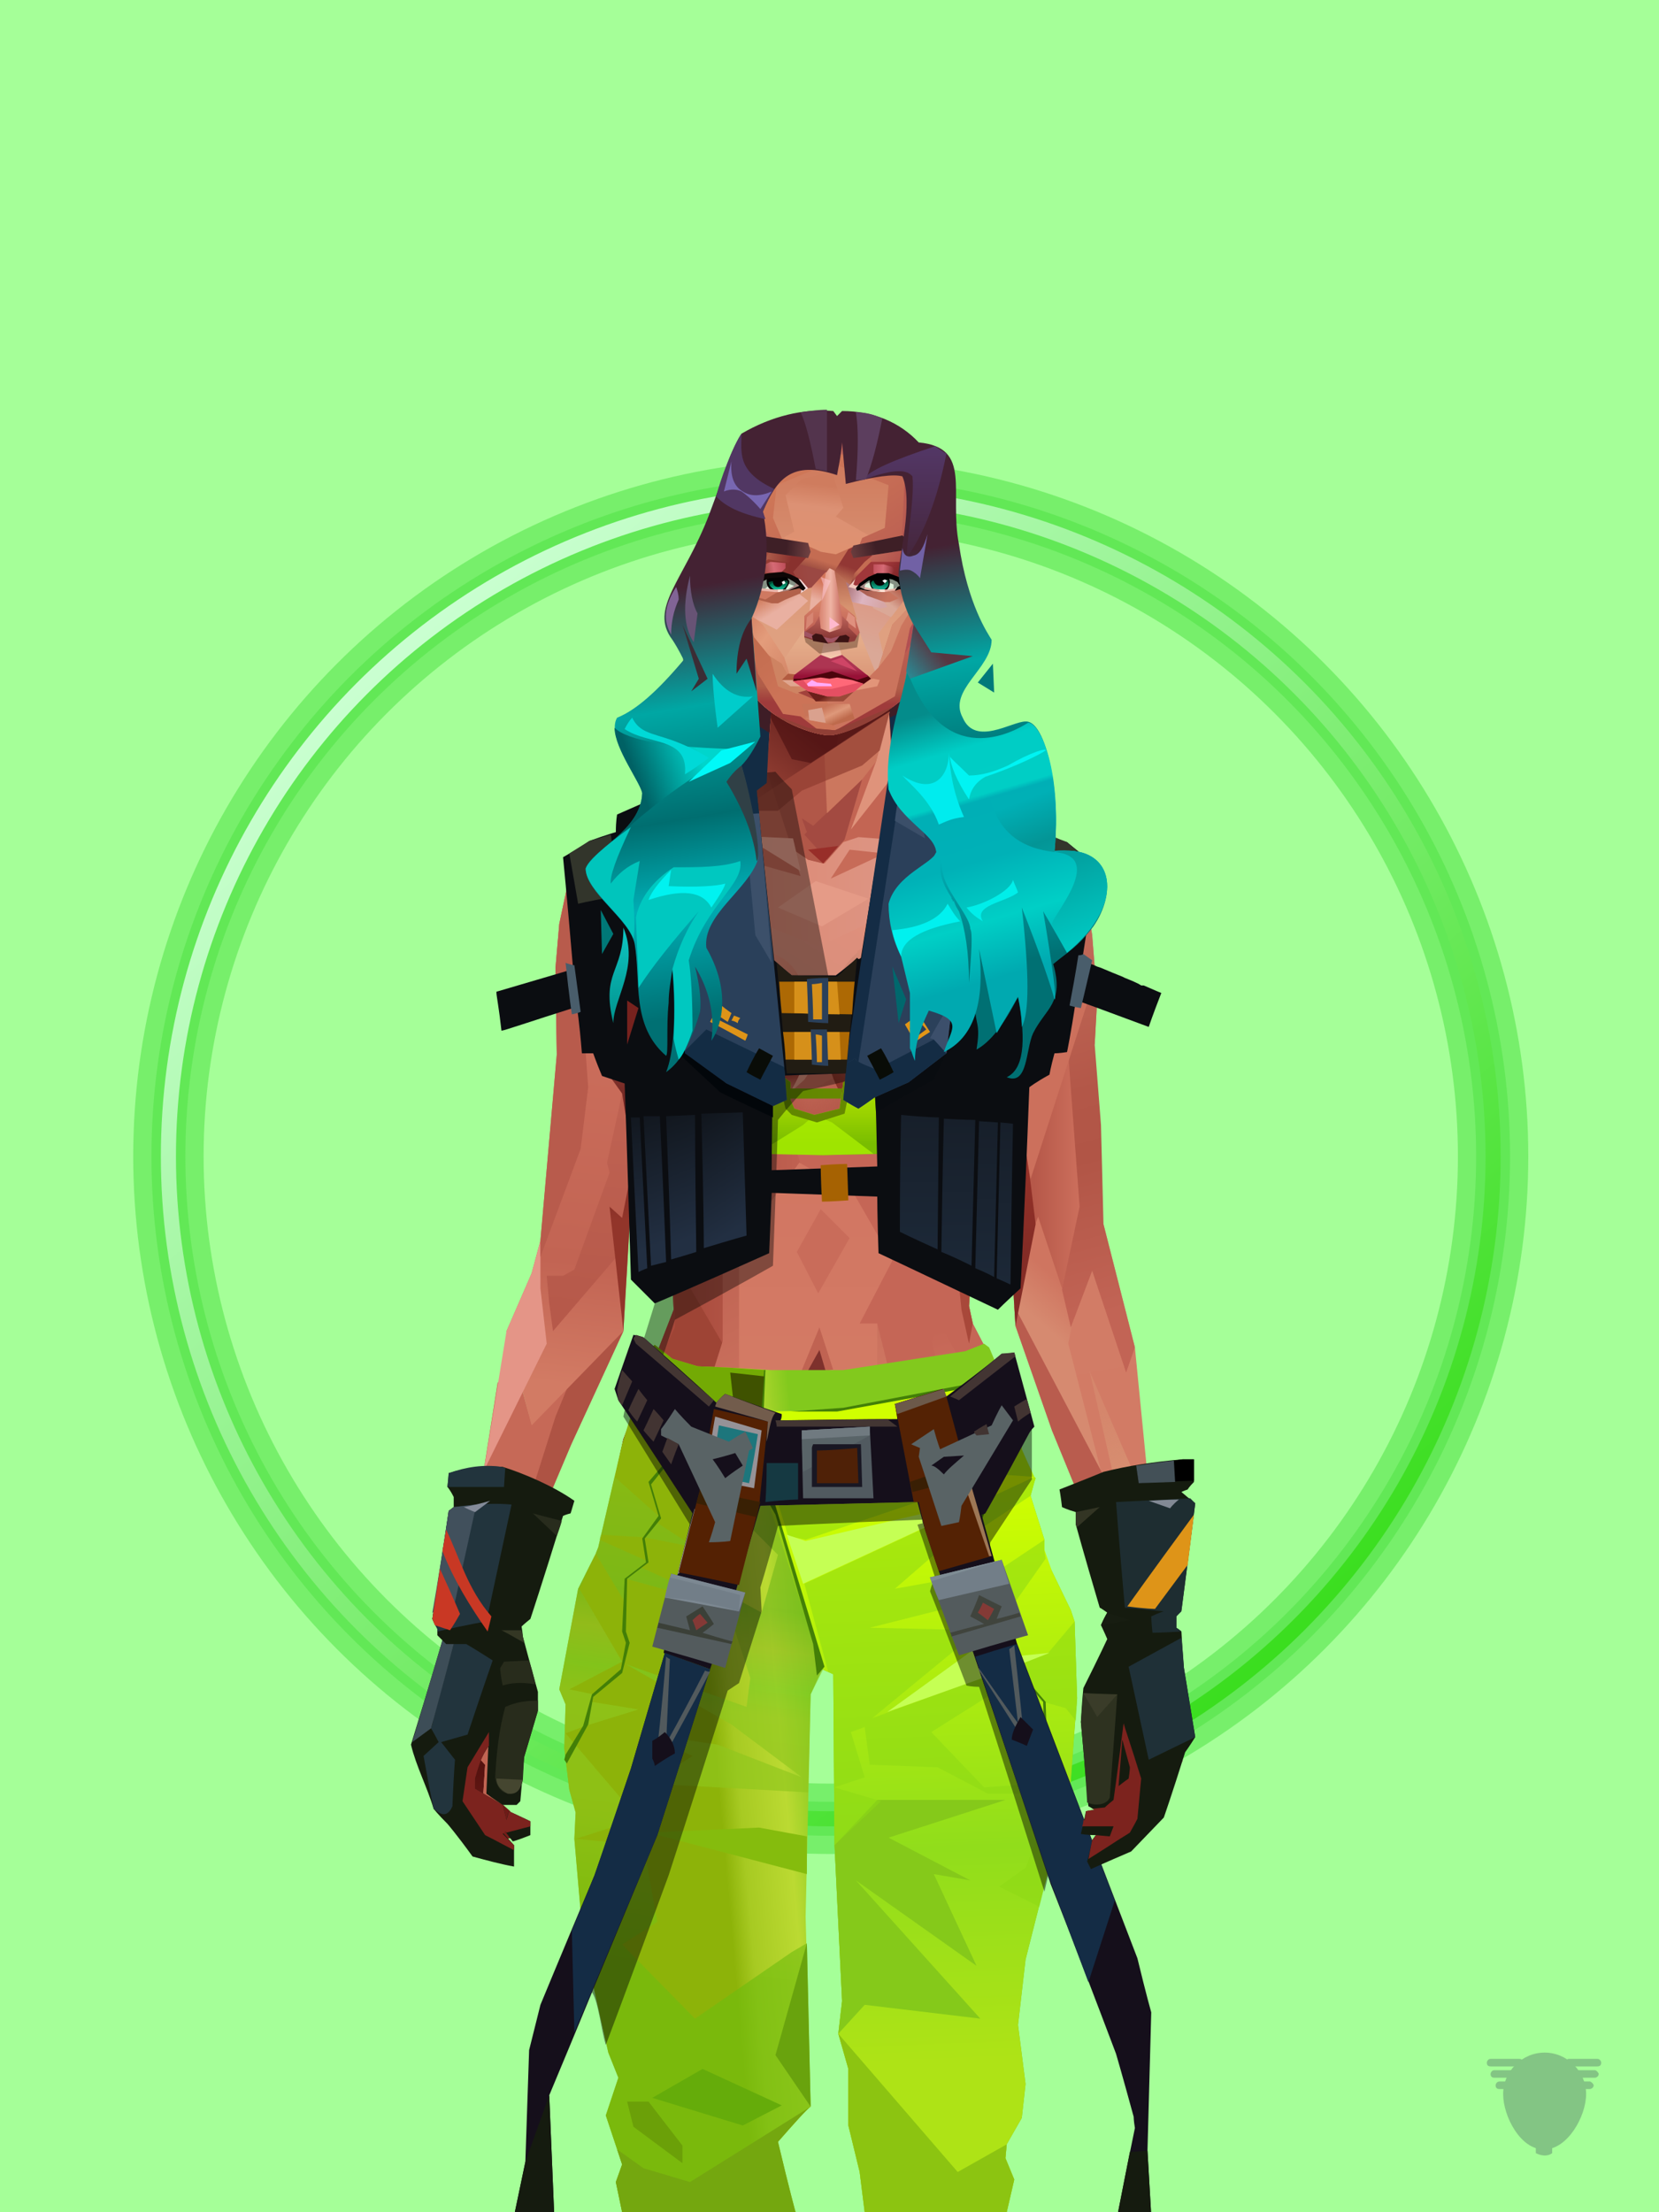<?xml version="1.0" encoding="UTF-8"?><svg width="1320px" height="1760px" viewBox="0 0 1320 1760" version="1.1" xmlns="http://www.w3.org/2000/svg" xmlns:xlink="http://www.w3.org/1999/xlink"><defs><filter width="127%" height="127%" x="-13%" y="-13%" id="id-30300" filterUnits="objectBoundingBox"><feGaussianBlur in="SourceGraphic" stdDeviation="38"></feGaussianBlur></filter><filter width="112%" height="112%" x="-6%" y="-6%" id="id-30301" filterUnits="objectBoundingBox"><feGaussianBlur in="SourceGraphic" stdDeviation="17"></feGaussianBlur></filter><linearGradient x1="17%" y1="12%" x2="84%" y2="88%" id="id-30302"><stop stop-color="#C9FFD0" offset="0%"></stop><stop stop-color="#3ADE1E" offset="100%"></stop></linearGradient></defs><g stroke="none" stroke-width="1" fill="none" id="id-30303" fill-rule="evenodd"><g id="id-30304"><rect fill="#A5FF98" width="1320" height="1760" x="0" y="0" id="id-30305"></rect><g transform=" translate(134,393)" id="id-30306"><circle cx="527" cy="527" r="527" stroke="#50E345" stroke-width="56" opacity="0.728" id="id-30307" filter="url(#id-30300)"></circle><circle cx="527" cy="527" r="527" stroke="#50E345" stroke-width="27" opacity="0.728" id="id-30307" filter="url(#id-30301)"></circle><circle cx="527" cy="527" r="527" stroke="url(#id-30302)" stroke-width="12" id="id-30307"></circle></g></g></g><defs></defs><polygon points="560 656 545 547 542 498 603 477 738 482 720 647" fill="#3E1D26" id="id-73995"></polygon><defs><linearGradient x1="100%" y1="46%" x2="12%" y2="47%" id="id-74022"><stop stop-color="#CC6F5C" offset="0%"></stop><stop stop-color="#DC8069" offset="21%"></stop><stop stop-color="#DD9482" offset="46%"></stop><stop stop-color="#DD8570" offset="80%"></stop><stop stop-color="#D47863" offset="100%"></stop></linearGradient><linearGradient x1="53%" y1="81%" x2="50%" y2="21%" id="id-74023"><stop stop-color="#BF6352" offset="0%"></stop><stop stop-color="#D17963" offset="24%"></stop><stop stop-color="#D27C66" offset="100%"></stop></linearGradient><linearGradient x1="52%" y1="-4%" x2="46%" y2="70%" id="id-74024"><stop stop-color="#BE6352" offset="0%"></stop><stop stop-color="#8E382C" offset="100%"></stop></linearGradient><linearGradient x1="46%" y1="43%" x2="15%" y2="43%" id="id-74025"><stop stop-color="#C16252" offset="0%"></stop><stop stop-color="#BF6050" offset="8%"></stop><stop stop-color="#A6493B" offset="100%"></stop></linearGradient><linearGradient x1="54%" y1="37%" x2="12%" y2="72%" id="id-74026"><stop stop-color="#3C050A" offset="0%"></stop><stop stop-color="#9A4336" offset="100%"></stop></linearGradient><linearGradient x1="40%" y1="14%" x2="61%" y2="85%" id="id-74027"><stop stop-color="#54120F" offset="0%"></stop><stop stop-color="#741D19" offset="100%"></stop></linearGradient><linearGradient x1="27%" y1="47%" x2="91%" y2="49%" id="id-74028"><stop stop-color="#E19D89" offset="0%"></stop><stop stop-color="#E9A18E" offset="100%"></stop></linearGradient><linearGradient x1="47%" y1="60%" x2="49%" y2="79%" id="id-74029"><stop stop-color="#CE7E65" offset="0%"></stop><stop stop-color="#C76B58" offset="60%"></stop><stop stop-color="#DE8970" offset="100%"></stop></linearGradient><linearGradient x1="29%" y1="56%" x2="69%" y2="53%" id="id-74030"><stop stop-color="#D48F77" offset="0%"></stop><stop stop-color="#C06352" offset="8%"></stop><stop stop-color="#CD6F5D" offset="18%"></stop><stop stop-color="#BA5E4E" offset="38%"></stop><stop stop-color="#C86C59" offset="65%"></stop><stop stop-color="#B8594A" offset="81%"></stop><stop stop-color="#AD5343" offset="100%"></stop></linearGradient><linearGradient x1="47%" y1="45%" x2="54%" y2="46%" id="id-74031"><stop stop-color="#BF6151" offset="0%"></stop><stop stop-color="#B75D4C" offset="62%"></stop><stop stop-color="#AF5646" offset="77%"></stop><stop stop-color="#C37B60" offset="100%"></stop></linearGradient><linearGradient x1="51%" y1="7%" x2="50%" y2="100%" id="id-74032"><stop stop-color="#B95A4B" offset="0%"></stop><stop stop-color="#D38369" offset="75%"></stop><stop stop-color="#D5856B" offset="100%" stop-opacity="0.452"></stop></linearGradient><linearGradient x1="51%" y1="11%" x2="49%" y2="93%" id="id-74033"><stop stop-color="#CF725F" offset="0%"></stop><stop stop-color="#C26453" offset="73%"></stop><stop stop-color="#D27B64" offset="100%"></stop></linearGradient><linearGradient x1="51%" y1="-5%" x2="48%" y2="96%" id="id-74034"><stop stop-color="#C86B5A" offset="0%"></stop><stop stop-color="#B6594A" offset="100%"></stop></linearGradient><linearGradient x1="50%" y1="19%" x2="50%" y2="69%" id="id-74035"><stop stop-color="#9B453A" offset="0%"></stop><stop stop-color="#621B1A" offset="45%"></stop><stop stop-color="#92352A" offset="100%"></stop></linearGradient><linearGradient x1="46%" y1="74%" x2="39%" y2="35%" id="id-74036"><stop stop-color="#9C4034" offset="0%"></stop><stop stop-color="#AF5244" offset="51%"></stop><stop stop-color="#9F4438" offset="100%" stop-opacity="0"></stop></linearGradient><linearGradient x1="46%" y1="16%" x2="49%" y2="82%" id="id-74037"><stop stop-color="#9B473D" offset="0%" stop-opacity="0.186"></stop><stop stop-color="#5F2520" offset="100%"></stop></linearGradient><linearGradient x1="41%" y1="19%" x2="50%" y2="100%" id="id-74038"><stop stop-color="#BB6351" offset="0%"></stop><stop stop-color="#90372C" offset="100%"></stop></linearGradient><linearGradient x1="50%" y1="31%" x2="45%" y2="50%" id="id-74039"><stop stop-color="#CF7560" offset="0%"></stop><stop stop-color="#D68A70" offset="100%"></stop></linearGradient><linearGradient x1="51%" y1="22%" x2="50%" y2="100%" id="id-74040"><stop stop-color="#9B4237" offset="0%"></stop><stop stop-color="#B77057" offset="100%"></stop></linearGradient><linearGradient x1="49%" y1="0%" x2="50%" y2="100%" id="id-74041"><stop stop-color="#D27A64" offset="0%" stop-opacity="0.648"></stop><stop stop-color="#CC715D" offset="100%"></stop></linearGradient><linearGradient x1="44%" y1="15%" x2="50%" y2="100%" id="id-74042"><stop stop-color="#B05345" offset="0%"></stop><stop stop-color="#9F4739" offset="100%"></stop></linearGradient><linearGradient x1="52%" y1="21%" x2="49%" y2="83%" id="id-74043"><stop stop-color="#CB725D" offset="0%"></stop><stop stop-color="#D6866C" offset="48%"></stop><stop stop-color="#D6896E" offset="100%" stop-opacity="0.854"></stop></linearGradient><linearGradient x1="85%" y1="60%" x2="15%" y2="60%" id="id-74044"><stop stop-color="#CC6F5C" offset="0%"></stop><stop stop-color="#B65849" offset="100%"></stop></linearGradient><linearGradient x1="48%" y1="-20%" x2="59%" y2="91%" id="id-74045"><stop stop-color="#D27F6C" offset="0%"></stop><stop stop-color="#B35748" offset="60%"></stop><stop stop-color="#B15546" offset="72%"></stop><stop stop-color="#C26455" offset="100%"></stop></linearGradient><linearGradient x1="55%" y1="48%" x2="46%" y2="33%" id="id-74046"><stop stop-color="#CC705C" offset="0%"></stop><stop stop-color="#CF6B5A" offset="86%"></stop><stop stop-color="#C56958" offset="100%"></stop></linearGradient><linearGradient x1="50%" y1="19%" x2="50%" y2="78%" id="id-74047"><stop stop-color="#7C241C" offset="0%"></stop><stop stop-color="#9A3329" offset="50%"></stop><stop stop-color="#842C26" offset="100%"></stop><stop stop-color="#842C26" offset="100%"></stop></linearGradient><linearGradient x1="50%" y1="10%" x2="50%" y2="43%" id="id-74048"><stop stop-color="#C06756" offset="0%"></stop><stop stop-color="#B85C4D" offset="15%"></stop><stop stop-color="#99362A" offset="68%"></stop><stop stop-color="#A8483A" offset="100%"></stop></linearGradient><linearGradient x1="89%" y1="50%" x2="7%" y2="52%" id="id-74049"><stop stop-color="#842C22" offset="0%"></stop><stop stop-color="#B85C4D" offset="53%" stop-opacity="0.199"></stop><stop stop-color="#99362A" offset="75%"></stop><stop stop-color="#8D3126" offset="100%"></stop></linearGradient><linearGradient x1="44%" y1="70%" x2="86%" y2="30%" id="id-74050"><stop stop-color="#D78E7B" offset="0%"></stop><stop stop-color="#E0907C" offset="100%"></stop></linearGradient><linearGradient x1="19%" y1="86%" x2="73%" y2="32%" id="id-74051"><stop stop-color="#8D342A" offset="0%"></stop><stop stop-color="#C77C6A" offset="40%"></stop><stop stop-color="#E19C86" offset="100%"></stop></linearGradient><linearGradient x1="35%" y1="94%" x2="47%" y2="12%" id="id-74052"><stop stop-color="#CD8470" offset="0%"></stop><stop stop-color="#C77C6A" offset="40%"></stop><stop stop-color="#DF907C" offset="100%"></stop></linearGradient><linearGradient x1="50%" y1="54%" x2="27%" y2="9%" id="id-74053"><stop stop-color="#DDAB90" offset="0%"></stop><stop stop-color="#DDAB90" offset="100%" stop-opacity="0.078"></stop></linearGradient><linearGradient x1="20%" y1="36%" x2="93%" y2="69%" id="id-74054"><stop stop-color="#E19D8B" offset="0%"></stop><stop stop-color="#DA846F" offset="70%"></stop><stop stop-color="#9B3F34" offset="100%"></stop></linearGradient><linearGradient x1="36%" y1="84%" x2="25%" y2="44%" id="id-74055"><stop stop-color="#C96D62" offset="0%" stop-opacity="0.509"></stop><stop stop-color="#90372C" offset="35%" stop-opacity="0.675"></stop><stop stop-color="#762E17" offset="100%" stop-opacity="0"></stop></linearGradient><linearGradient x1="63%" y1="95%" x2="43%" y2="20%" id="id-74056"><stop stop-color="#C06352" offset="0%"></stop><stop stop-color="#CF7762" offset="46%"></stop><stop stop-color="#C26655" offset="100%"></stop></linearGradient><linearGradient x1="40%" y1="0%" x2="50%" y2="86%" id="id-74057"><stop stop-color="#C56656" offset="0%"></stop><stop stop-color="#D27A64" offset="100%"></stop></linearGradient><linearGradient x1="50%" y1="0%" x2="50%" y2="92%" id="id-74058"><stop stop-color="#D27662" offset="0%"></stop><stop stop-color="#D37B65" offset="100%"></stop></linearGradient><linearGradient x1="33%" y1="79%" x2="21%" y2="44%" id="id-74059"><stop stop-color="#BE6457" offset="0%"></stop><stop stop-color="#983F32" offset="28%" stop-opacity="0.928"></stop><stop stop-color="#762E17" offset="100%" stop-opacity="0"></stop></linearGradient><linearGradient x1="4%" y1="47%" x2="92%" y2="45%" id="id-74060"><stop stop-color="#732617" offset="0%"></stop><stop stop-color="#832E1D" offset="17%" stop-opacity="0.753"></stop><stop stop-color="#9E4B3D" offset="48%" stop-opacity="0.386"></stop><stop stop-color="#8E3D31" offset="78%" stop-opacity="0.762"></stop><stop stop-color="#823328" offset="100%"></stop></linearGradient><linearGradient x1="60%" y1="45%" x2="67%" y2="53%" id="id-74061"><stop stop-color="#E79081" offset="0%"></stop><stop stop-color="#F6ACA6" offset="100%"></stop></linearGradient><linearGradient x1="48%" y1="15%" x2="54%" y2="81%" id="id-74062"><stop stop-color="#D99776" offset="0%" stop-opacity="0.400"></stop><stop stop-color="#D99776" offset="100%"></stop></linearGradient><linearGradient x1="47%" y1="44%" x2="50%" y2="61%" id="id-74063"><stop stop-color="#943B2F" offset="0%" stop-opacity="0.175"></stop><stop stop-color="#611C1B" offset="100%"></stop></linearGradient><linearGradient x1="26%" y1="-7%" x2="50%" y2="96%" id="id-74064"><stop stop-color="#37373F" offset="0%"></stop><stop stop-color="#19191D" offset="100%"></stop></linearGradient><linearGradient x1="50%" y1="12%" x2="59%" y2="82%" id="id-74065"><stop stop-color="#252525" offset="0%"></stop><stop stop-color="#101010" offset="100%"></stop></linearGradient><linearGradient x1="25%" y1="-16%" x2="50%" y2="98%" id="id-74066"><stop stop-color="#37373F" offset="0%"></stop><stop stop-color="#19191D" offset="100%"></stop></linearGradient><linearGradient x1="75%" y1="39%" x2="50%" y2="93%" id="id-74067"><stop stop-color="#252525" offset="0%"></stop><stop stop-color="#000000" offset="100%"></stop></linearGradient></defs><g transform=" translate(334,549)" id="id-74068"><polygon points="561 754 565 871 565 881 537 893 533 897 535 901 532 909 543 910 597 864" fill="#560304" id="id-74069"></polygon><polygon points="537 282 539 246 535 195 529 158 522 137 484 118 440 111 212 111 188 113 157 123 121 139 111 186 108 221 109 290" fill="url(#id-74022)" id="id-74069"></polygon><polygon points="467 393 474 506 503 589 537 672 556 728 561 754 546 794 552 851 551 861 552 874 556 885 567 882 568 866 570 860 570 843 571 834 576 843 576 859 579 864 573 874 571 884 544 903 541 916 582 901 597 864 607 852 600 821 597 716 589 695 582 655 569 523 544 425" fill="url(#id-74023)" id="id-74069"></polygon><polygon points="546 794 552 851 551 861 552 874 556 885 567 882 568 866 570 860 570 843 571 834 576 843 576 859 579 864 573 874 571 884 544 903 541 916 582 901 597 864 583 871 588 855 573 815 561 823" fill="url(#id-74024)" id="id-74069"></polygon><polygon points="552 851 551 861 552 874 556 887 567 884 568 866 570 860 558 860" fill="#822C24" id="id-74069"></polygon><polygon points="544 906 541 916 582 901 571 889" fill="#7B261D" id="id-74069"></polygon><polygon points="561 754 548 789 566 819 586 806" fill="#D27F6A" id="id-74069"></polygon><polygon points="486 648 477 599 453 529 440 504 437 490 439 460 449 402 456 340 188 343 198 411 202 493 162 596 153 638 266 693 319 721 386 693" fill="url(#id-74025)" id="id-74069"></polygon><polygon points="486 648 477 599 453 529 440 504 437 490 439 460 449 402 456 340 296 353 376 634" fill="#C56656" id="id-74069"></polygon><g transform=" translate(188,0)" id="id-74078"><polygon points="274 114 253 111 232 100 201 76 188 58 184 1 93 1 88 64 25 111 1 113 103 123 121 135 134 138 149 121 161 117 187 119 225 114" fill="#C36553" id="id-74069"></polygon><polygon points="201 76 188 58 185 12 175 57 155 111 185 73" fill="#DF937B" id="id-74069"></polygon><polygon points="149 1 93 1 88 64 108 126 121 135 133 138" fill="#B15748" id="id-74069"></polygon><polygon points="116 102 120 113 118 115 136 135 150 119 164 71 125 108" fill="#A34A41" id="id-74082"></polygon><polygon points="121 127 133 138 145 124" fill="#982E29" id="id-74083"></polygon><polygon points="136 98 164 71 175 57 186 17 134 51" fill="#CC775E" id="id-74084"></polygon><polygon points="97 96 116 80 164 60 178 48 186 17 184 1 93 1 88 64 45 96" fill="#8E3A2F" opacity="0.654" id="id-74069"></polygon><polygon points="186 17 184 1 93 1 88 64 45 96 66 96" fill="url(#id-74026)" opacity="0.467" id="id-74069"></polygon><polygon points="123 58 176 23 186 17 184 1 93 1 91 22 108 55" fill="#380409" opacity="0.434" id="id-74069"></polygon></g><polygon points="41 844 33 856 36 895 64 915 84 911 83 903 71 898 72 892 63 884 52 849" fill="url(#id-74027)" id="id-74069"></polygon><polygon points="315 152 285 173 320 188 357 166" fill="#E59B87" id="id-74089"></polygon><polygon points="327 150 370 130 342 127" fill="#C76B58" id="id-74090"></polygon><polygon points="301 142 303 148 243 131 240 119 276 119" fill="#C76B58" id="id-74091"></polygon><polygon points="159 149 206 123 269 123 303 144 297 118 188 113 157 123 121 139" fill="url(#id-74028)" id="id-74069"></polygon><polygon points="157 123 121 139 153 167 196 134" fill="#F2AFA7" id="id-74069"></polygon><polygon points="89 584 77 541 62 551 45 658 34 712 25 741 25 762 10 817 0 845 14 870 25 901 58 919 72 919 69 913 61 905 50 899 37 874 37 852 43 845 52 855 50 887 56 901 64 905 66 901 66 882 72 836 72 800 69 781 64 773 66 735 85 684 121 599 162 510" fill="url(#id-74029)" id="id-74069"></polygon><polygon points="89 584 77 541 62 551 45 658 48 715 121 599 162 510" fill="#C66957" id="id-74069"></polygon><polygon points="55 843 45 827 37 848 17 852 8 836 5 851 0 845 14 870 25 901 58 919 72 919 69 913 61 905 50 899 37 874 37 852 43 845 52 855 50 887 56 901 64 905 66 901 66 882 72 836" fill="#C26553" id="id-74069"></polygon><polygon points="53 882 52 892 56 901 64 905 66 901 66 882 67 876" fill="#AB5B42" id="id-74069"></polygon><polygon points="25 901 58 919 72 919 62 909 37 895" fill="#AE5549" id="id-74069"></polygon><polygon points="160 467 145 488 108 578 45 777 48 797 64 773 66 735 85 684 121 599 162 510" fill="#AE5344" id="id-74069"></polygon><polygon points="169 1211 277 1211 282 1183 281 1150 284 1127 286 1114 285 1063 293 972 306 866 311 792 309 768 323 771 337 768 333 817 333 855 339 924 346 1008 348 1113 351 1130 353 1176 361 1211 461 1211 458 1191 456 1170 460 1133 461 1082 505 905 516 839 518 826 512 762 503 706 486 648 482 629 386 690 318 718 266 690 184 629 153 637 132 731 119 781 118 813 123 862 131 916 166 1094 176 1179" fill="url(#id-74030)" id="id-74069"></polygon><polygon points="463 664 416 771 400 819 392 1125 359 1178 398 1204 441 1153 461 1082 505 905 516 839 518 826 515 789 490 714" fill="url(#id-74031)" id="id-74069"></polygon><polygon points="422 1160 395 1199 365 1171 401 1149 384 1120 391 983 411 786 416 771 448 697 454 1013 445 1116 407 1149" fill="url(#id-74032)" id="id-74102"></polygon><polygon points="121 139 111 186 108 221 109 290 96 438 89 464 69 510 89 585 162 510 167 425 162 241" fill="url(#id-74033)" id="id-74069"></polygon><polygon points="101 466 103 488 106 510 160 447 179 359 164 232 187 184 186 179 132 181 161 234 161 321 149 376 151 384 123 461 114 466" fill="url(#id-74034)" id="id-74104"></polygon><polygon points="96 438 89 464 69 510 51 621 101 520 96 476" fill="#E49587" id="id-74069"></polygon><polygon points="96 451 128 365 134 316 121 139 111 186 108 221 109 290 96 438" fill="#B85B4C" id="id-74069"></polygon><polygon points="184 241 177 248 162 225 138 289 161 321 170 375 161 420 151 411 162 510 167 425 188 343" fill="url(#id-74035)" id="id-74069"></polygon><polygon points="284 1127 286 1114 285 1063 293 972 306 866 311 792 309 768 323 771 337 768 333 817 333 855 339 924 346 1008 375 889 416 771 463 664 490 714 515 790 512 762 503 706 486 648 477 599 471 583 420 650 316 720 201 654 244 742 264 824 275 994" fill="url(#id-74036)" id="id-74069"></polygon><polygon points="298 930 306 866 311 792 309 768 323 771 337 768 333 817 333 855 336 894 347 826 360 784 378 733 388 687 321 739 254 687 267 736 291 821" fill="url(#id-74037)" id="id-74069"></polygon><polygon points="348 1093 348 1113 351 1130 353 1176 361 1211 461 1211 439 1155 422 1136 403 1148 429 1168 400 1202 370 1170 382 1125" fill="url(#id-74038)" id="id-74069"></polygon><polygon points="10 855 8 836 5 851 0 845 14 870" fill="#A64C3F" id="id-74069"></polygon><polygon points="520 500 516 520 544 629 474 500 490 399" fill="url(#id-74039)" id="id-74112"></polygon><polygon points="461 1211 458 1191 456 1170 460 1133 461 1082 439 1155 450 1211" fill="url(#id-74040)" id="id-74069"></polygon><polygon points="220 1149 259 1115 240 1063 232 973 266 819 240 713 201 661 158 650 201 784 183 925 170 1083" fill="url(#id-74041)" id="id-74114"></polygon><polygon points="169 1211 277 1211 282 1183 281 1150 284 1127 286 1114 286 1098 226 1211 207 1211 196 1121 173 1078 150 1014 166 1094 176 1179" fill="url(#id-74042)" id="id-74069"></polygon><polygon points="173 1078 183 924 150 1014" fill="#B76050" id="id-74069"></polygon><polygon points="169 1211 239 1211 230 1196 204 1175 173 1150 176 1179" fill="#7E2A20" opacity="0.574" id="id-74069"></polygon><polygon points="221 1130 240 1097 224 1063 224 983 240 804 217 698 190 668 212 771 212 910 190 998 181 1094" fill="url(#id-74043)" id="id-74114"></polygon><polygon points="217 795 221 692 200 667 169 658 200 737" fill="#D6886E" id="id-74119"></polygon><polygon points="511 476 492 419 481 447 484 356 521 274 533 417" fill="url(#id-74044)" id="id-74120"></polygon><polygon points="569 523 544 425 542 346 537 282 539 246 535 195 529 158 522 137 494 161 419 158 471 211 516 290 525 411 511 477 518 507 535 462 562 543" fill="url(#id-74045)" id="id-74069"></polygon><polygon points="486 389 533 243 501 167 464 207 451 247 463 265" fill="url(#id-74046)" id="id-74122"></polygon><polygon points="473 490 474 506 503 589 537 672 556 728 561 754 567 712 543 623" fill="#B95C4E" id="id-74069"></polygon><polygon points="460 328 466 378 474 506 490 425 486 392 469 274 479 230 461 260 454 251" fill="url(#id-74047)" id="id-74069"></polygon><polygon points="440 504 437 490 439 460 449 402 456 340 458 328 325 282 188 343 198 411 202 493 162 596 157 621 161 633 169 599 173 570 204 506 202 458 217 402 286 365 321 352 353 360 422 402 431 493 437 520" fill="url(#id-74048)" id="id-74069"></polygon><polygon points="451 385 456 340 458 328 364 340 330 308 268 343 188 343 194 379 262 368 312 343 335 340 381 368" fill="url(#id-74049)" id="id-74069"></polygon><polygon points="286 328 306 310 330 274 453 252 464 205 421 156 317 204 219 165 210 154 188 180" fill="url(#id-74050)" id="id-74127"></polygon><path d=" M 422,195 L 405,190 C 377,190 357,198 343,214 C 329,230 322,250 323,276 C 324,301 331,320 345,333 C 365,351 384,356 405,356 C 425,356 444,347 450,342 C 454,339 457,335 460,328 C 463,323 466,317 467,308 C 469,294 466,276 457,254 L 422,195 Z" fill="url(#id-74051)" id="id-74128"></path><path d=" M 422,195 L 417,175 C 386,188 366,196 358,201 C 355,203 351,206 348,208 C 348,209 381,253 448,342 C 454,338 459,332 463,324 C 469,310 469,301 469,293 C 469,287 465,275 459,257 L 422,195 Z" fill="url(#id-74052)" id="id-74128"></path><path d=" M 375,226 C 338,253 343,276 343,284 C 343,291 353,319 371,335 C 379,342 422,349 447,331 C 468,316 472,294 458,265 C 427,221 400,208 375,226 Z" fill="url(#id-74053)" opacity="0.282" id="id-74128"></path><path d=" M 272,205 C 260,199 243,200 221,209 C 187,227 169,258 168,303 C 167,319 184,342 190,346 C 197,351 212,356 239,353 C 257,351 272,344 284,333 C 303,312 312,288 309,260 C 305,217 291,214 272,205 Z" fill="url(#id-74054)" id="id-74131"></path><path d=" M 340,285 C 333,252 328,240 326,248 C 324,254 323,263 323,276 C 324,301 331,320 345,333 C 365,351 382,356 404,356 C 425,356 444,347 450,342 C 456,337 465,325 468,308 C 472,290 465,276 463,268 C 461,263 460,259 458,255 L 442,290 L 399,304 L 366,300 L 340,285 Z" fill="url(#id-74055)" id="id-74128"></path><path d=" M 153,637 L 149,654 L 132,731 L 130,739 C 133,730 135,723 137,718 C 140,709 147,691 149,680 C 151,671 155,655 161,633 L 172,570 L 162,596 L 153,637 Z" fill="#7D362E" id="id-74069"></path><path d=" M 259,203 C 254,199 240,185 217,163 L 210,153 L 186,180 C 192,211 192,231 186,239 C 175,256 168,277 168,303 C 168,324 190,352 239,344 C 252,342 274,217 259,203 Z" fill="#DB927F" id="id-74131"></path><polygon points="175 565 203 550 234 558 241 520 203 455 203 507" fill="#9E4435" id="id-74135"></polygon><polygon points="241 442 241 518 229 556 233 629 266 657 316 707 381 659 395 629 364 504 350 504 301 380" fill="url(#id-74056)" id="id-74136"></polygon><polygon points="432 626 427 589 407 518 414 505 450 568 470 618" fill="url(#id-74057)" id="id-74137"></polygon><polygon points="302 376 254 442 254 546 302 590 364 568 364 504 350 504 376 454 345 400" fill="url(#id-74058)" id="id-74136"></polygon><polygon points="317 480 342 436 319 413 300 447" fill="#C96C5A" id="id-74139"></polygon><polygon points="304 541 318 507 329 541 314 549" fill="#C06352" id="id-74140"></polygon><polygon points="306 543 316 578 329 541" fill="#DF8F72" id="id-74141"></polygon><path d=" M 178,333 C 179,334 180,336 182,338 C 184,342 186,343 189,346 C 190,347 197,351 206,353 C 215,354 226,355 239,353 C 257,351 272,344 284,333 C 293,322 299,313 302,305 C 304,301 307,293 309,277 C 310,274 310,268 309,260 L 228,277 L 207,295 L 178,333 Z" fill="url(#id-74059)" id="id-74131"></path><polygon points="306 543 308 550 324 556 329 541" fill="#E6A08A" id="id-74141"></polygon><polygon points="308 543 318 525 323 542 314 548" fill="#7E312C" id="id-74144"></polygon><polygon points="152 641 162 596 176 561 185 617 214 602 246 628 323 690 404 628 423 605 454 605 470 577 477 599 482 629 388 689 337 768 323 771 309 768 259 688 175 639 142 688" fill="url(#id-74060)" opacity="0.442" id="id-74145"></polygon><polygon points="490 154 522 137 484 118 412 123" fill="url(#id-74061)" id="id-74069"></polygon><polygon points="573 785 588 829 602 858 607 852 600 821 597 716 576 763" fill="#D49173" id="id-74069"></polygon><polygon points="574 722 589 695 582 655 533 542" fill="url(#id-74062)" id="id-74069"></polygon><polygon points="172 640 241 690 309 768 323 771 338 768 395 706 469 661 404 650 313 706 217 629" fill="url(#id-74063)" opacity="0.571" id="id-74149"></polygon><g transform=" translate(188,270)" id="id-74150"><polygon points="207 13 207 10 217 2 220 2 239 21 258 39 260 42 250 51 246 52 226 33" fill="url(#id-74064)" id="id-74151"></polygon><polygon points="208 40 218 50 222 50 240 33 257 13 257 9 247 0 244 1 230 19 209 36" fill="url(#id-74065)" id="id-74152"></polygon><polygon points="1 13 1 10 10 2 15 2 32 21 50 39 52 42 42 52 38 52 19 33" fill="url(#id-74066)" id="id-74151"></polygon><polygon points="0 43 10 53 14 53 33 35 50 15 50 11 40 3 36 4 19 23 1 39" fill="url(#id-74067)" id="id-74152"></polygon></g></g><defs><linearGradient x1="50%" y1="0%" x2="50%" y2="62%" id="id-74820"><stop stop-color="#E3A189" offset="0%"></stop><stop stop-color="#C36851" offset="100%"></stop></linearGradient><linearGradient x1="39%" y1="5%" x2="39%" y2="67%" id="id-74821"><stop stop-color="#CC7457" offset="0%"></stop><stop stop-color="#DFA080" offset="100%"></stop></linearGradient><linearGradient x1="65%" y1="0%" x2="47%" y2="79%" id="id-74822"><stop stop-color="#DC9580" offset="0%"></stop><stop stop-color="#DAA897" offset="100%"></stop></linearGradient><linearGradient x1="92%" y1="40%" x2="58%" y2="65%" id="id-74823"><stop stop-color="#B96653" offset="0%"></stop><stop stop-color="#DAA897" offset="100%"></stop></linearGradient><linearGradient x1="50%" y1="27%" x2="50%" y2="147%" id="id-74824"><stop stop-color="#E4AB89" offset="0%"></stop><stop stop-color="#D3876B" offset="100%"></stop></linearGradient><linearGradient x1="7%" y1="20%" x2="70%" y2="67%" id="id-74825"><stop stop-color="#C36248" offset="0%"></stop><stop stop-color="#E39C7B" offset="37%"></stop><stop stop-color="#D78B6C" offset="58%"></stop><stop stop-color="#CB745D" offset="100%"></stop></linearGradient><linearGradient x1="28%" y1="27%" x2="54%" y2="70%" id="id-74826"><stop stop-color="#C16C4E" offset="0%"></stop><stop stop-color="#CC7357" offset="100%"></stop></linearGradient><linearGradient x1="50%" y1="18%" x2="39%" y2="91%" id="id-74827"><stop stop-color="#CF7C5E" offset="0%"></stop><stop stop-color="#DC9174" offset="36%"></stop><stop stop-color="#DF9170" offset="100%"></stop></linearGradient><linearGradient x1="39%" y1="25%" x2="104%" y2="96%" id="id-74828"><stop stop-color="#D07958" offset="0%"></stop><stop stop-color="#B3554F" offset="100%"></stop></linearGradient><linearGradient x1="53%" y1="43%" x2="52%" y2="81%" id="id-74829"><stop stop-color="#BF5B54" offset="0%"></stop><stop stop-color="#B05D48" offset="76%"></stop><stop stop-color="#9F3B3B" offset="100%"></stop></linearGradient><radialGradient cx="50%" cy="59%" r="66%" id="id-74830" fx="50%" fy="59%" gradientTransform=" translate(0.500,0.593) scale(0.731,1) rotate(-90) scale(1,1) translate(-0.500,-0.593)"><stop stop-color="#E69A7A" offset="0%"></stop><stop stop-color="#A64442" offset="100%"></stop></radialGradient><linearGradient x1="50%" y1="42%" x2="37%" y2="61%" id="id-74831"><stop stop-color="#C46C52" offset="0%"></stop><stop stop-color="#9B4C40" offset="100%"></stop></linearGradient><linearGradient x1="50%" y1="31%" x2="50%" y2="119%" id="id-74832"><stop stop-color="#E9B0A1" offset="0%"></stop><stop stop-color="#FDDAB5" offset="100%"></stop></linearGradient><linearGradient x1="36%" y1="93%" x2="50%" y2="50%" id="id-74833"><stop stop-color="#C87F5D" offset="0%"></stop><stop stop-color="#923734" offset="100%"></stop></linearGradient><linearGradient x1="18%" y1="52%" x2="79%" y2="50%" id="id-74834"><stop stop-color="#9A342B" offset="0%"></stop><stop stop-color="#9B4843" offset="100%"></stop></linearGradient><linearGradient x1="56%" y1="-29%" x2="60%" y2="75%" id="id-74835"><stop stop-color="#A24E3F" offset="0%"></stop><stop stop-color="#D79370" offset="100%"></stop></linearGradient><linearGradient x1="42%" y1="71%" x2="50%" y2="23%" id="id-74836"><stop stop-color="#E9B0A1" offset="0%"></stop><stop stop-color="#D3755A" offset="100%"></stop></linearGradient><linearGradient x1="50%" y1="0%" x2="50%" y2="100%" id="id-74837"><stop stop-color="#DB886C" offset="0%"></stop><stop stop-color="#B5524B" offset="100%"></stop></linearGradient><linearGradient x1="0%" y1="58%" x2="100%" y2="58%" id="id-74838"><stop stop-color="#D67E6A" offset="0%"></stop><stop stop-color="#EFB4A4" offset="50%"></stop><stop stop-color="#C36257" offset="100%"></stop></linearGradient><linearGradient x1="50%" y1="0%" x2="50%" y2="78%" id="id-74839"><stop stop-color="#BD645A" offset="0%"></stop><stop stop-color="#8B3937" offset="100%"></stop></linearGradient><linearGradient x1="67%" y1="100%" x2="33%" y2="100%" id="id-74840"><stop stop-color="#E29579" offset="0%"></stop><stop stop-color="#DFA58F" offset="100%"></stop></linearGradient><linearGradient x1="33%" y1="26%" x2="82%" y2="67%" id="id-74841"><stop stop-color="#C87458" offset="0%"></stop><stop stop-color="#DE987A" offset="52%"></stop><stop stop-color="#BE6A4C" offset="100%"></stop></linearGradient><linearGradient x1="18%" y1="38%" x2="44%" y2="66%" id="id-74842"><stop stop-color="#D07B5C" offset="0%"></stop><stop stop-color="#E9B0A1" offset="100%"></stop></linearGradient><linearGradient x1="0%" y1="43%" x2="92%" y2="67%" id="id-74843"><stop stop-color="#AF797F" offset="0%"></stop><stop stop-color="#DDB5C1" offset="47%"></stop><stop stop-color="#D6A6A6" offset="100%"></stop></linearGradient><linearGradient x1="34%" y1="46%" x2="82%" y2="54%" id="id-74844"><stop stop-color="#AB6155" offset="0%"></stop><stop stop-color="#C8745E" offset="100%"></stop></linearGradient><linearGradient x1="34%" y1="40%" x2="83%" y2="55%" id="id-74845"><stop stop-color="#A0373A" offset="0%"></stop><stop stop-color="#7F2528" offset="63%"></stop><stop stop-color="#993B43" offset="100%"></stop></linearGradient><linearGradient x1="100%" y1="59%" x2="-8%" y2="52%" id="id-74846"><stop stop-color="#86292C" offset="0%"></stop><stop stop-color="#D56A75" offset="51%"></stop><stop stop-color="#BE4F5A" offset="100%"></stop></linearGradient><linearGradient x1="10%" y1="46%" x2="71%" y2="50%" id="id-74847"><stop stop-color="#974537" offset="0%" stop-opacity="0.483"></stop><stop stop-color="#89312E" offset="100%"></stop></linearGradient><linearGradient x1="0%" y1="60%" x2="100%" y2="50%" id="id-74848"><stop stop-color="#97443B" offset="0%"></stop><stop stop-color="#D56A75" offset="51%"></stop><stop stop-color="#BE4F5A" offset="100%"></stop></linearGradient><linearGradient x1="50%" y1="90%" x2="50%" y2="50%" id="id-74849"><stop stop-color="#15B095" offset="0%"></stop><stop stop-color="#006A4B" offset="100%"></stop></linearGradient><linearGradient x1="50%" y1="100%" x2="50%" y2="50%" id="id-74850"><stop stop-color="#1AD9B7" offset="0%"></stop><stop stop-color="#007E59" offset="100%"></stop></linearGradient><linearGradient x1="43%" y1="48%" x2="63%" y2="56%" id="id-74851"><stop stop-color="#6B201B" offset="0%"></stop><stop stop-color="#833528" offset="100%" stop-opacity="0.686"></stop></linearGradient><linearGradient x1="39%" y1="84%" x2="39%" y2="50%" id="id-74852"><stop stop-color="#971137" offset="0%"></stop><stop stop-color="#AD3552" offset="100%"></stop></linearGradient><linearGradient x1="-7%" y1="56%" x2="36%" y2="52%" id="id-74853"><stop stop-color="#724242" offset="0%"></stop><stop stop-color="#3E1F26" offset="100%"></stop></linearGradient><linearGradient x1="100%" y1="57%" x2="67%" y2="56%" id="id-74854"><stop stop-color="#724242" offset="0%"></stop><stop stop-color="#3E1F26" offset="100%"></stop></linearGradient></defs><g transform=" translate(561,332)" id="id-74855"><g transform=" translate(172,115)" id="id-74856"><polygon points="14 1 18 0 25 8 27 21 24 41 14 66 0 68" fill="url(#id-74820)" id="id-74857"></polygon><polygon points="12 48 19 50 23 42 26 24 20 12 12 22" fill="#E5565A" id="id-74858"></polygon><polygon points="11 21 17 10 20 5 24 7 26 24 20 36 18 31 20 16 9 29" fill="#CB3646" id="id-74859"></polygon><polygon points="10 28 11 38 8 45 13 49 19 38 13 24" fill="#811E27" id="id-74860"></polygon><polygon points="12 18 17 17 18 9" fill="#871D26" id="id-74861"></polygon><polygon points="18 50 10 51 8 50 5 61 12 63 14 61" fill="#F27E8F" id="id-74862"></polygon></g><g transform=" translate(0,113)" id="id-74863"><polygon points="13 0 5 0 0 13 4 36 13 63 25 67" fill="#D07C59" id="id-74864"></polygon><polygon points="5 9 0 13 4 36 13 63 25 67 13 24" fill="#E0535B" id="id-74864"></polygon><polygon points="18 46 14 47 7 32 11 26 4 9 6 5 16 20 17 29" fill="#B01E34" id="id-74866"></polygon><polygon points="13 62 20 62 18 49 11 53" fill="#FE839E" id="id-74867"></polygon><polygon points="25 68 13 63 20 62 17 46 14 47 13 44 14 29 17 26 14 22 10 19 10 11 17 20" fill="#7E1B23" id="id-74868"></polygon><polygon points="13 9 4 3 5 0 12 0" fill="#E19B77" id="id-74869"></polygon></g><path d=" M 29,199 C 21,167 16,144 15,130 C 4,44 33,0 103,0 C 180,0 191,63 186,119 C 183,157 173,191 170,202 C 169,206 167,213 164,217 C 151,234 112,253 99,253 C 88,253 54,243 36,218 C 34,215 32,208 29,199 Z" fill="url(#id-74821)" id="id-74870"></path><polygon points="164 137 138 172 143 194 134 203 117 159 118 140 127 137" fill="url(#id-74822)" id="id-74871"></polygon><polygon points="166 136 148 159 134 152 127 137" fill="url(#id-74823)" id="id-74871"></polygon><polygon points="59 198 79 169 122 169 136 204 132 209 108 207 75 207 67 207" fill="url(#id-74824)" id="id-74873"></polygon><path d=" M 29,199 C 22,171 18,151 16,139 C 13,120 12,107 12,97 C 12,97 12,96 12,96 L 54,101 L 29,151 L 46,165 L 63,191 L 68,207 L 77,214 L 128,209 L 138,199 L 149,165 L 170,143 L 155,134 L 151,105 L 187,100 C 187,100 187,101 187,101 C 187,107 186,113 186,119 C 183,157 173,191 170,202 C 169,206 167,213 164,217 C 151,234 112,253 99,253 C 88,253 54,243 36,218 C 34,215 32,208 29,199 Z" fill="url(#id-74825)" id="id-74870"></path><polygon points="138 199 149 165 170 143 156 166 148 186" fill="#D68D71" id="id-74870"></polygon><polygon points="50 189 61 196 69 211 80 220 62 220 50 215" fill="#CE8362" id="id-74876"></polygon><path d=" M 29,199 L 19,157 C 18,151 17,147 17,144 C 16,141 16,139 16,137 L 36,166 L 39,175 L 52,191 L 58,214 L 73,220 L 94,216 L 104,249 C 103,252 101,253 99,253 C 88,253 54,243 36,218 C 34,215 32,208 29,199 Z" fill="url(#id-74826)" id="id-74870"></path><polygon points="62 96 89 105 97 109 107 110 123 103 146 97 132 95 104 79 110 72 101 43 77 49 64 62 71 91" fill="url(#id-74827)" id="id-74878"></polygon><path d=" M 14,127 C 14,126 14,125 14,125 C 5,42 35,0 103,0 C 180,0 191,63 186,119 C 186,120 185,124 183,134 L 174,122 L 143,97 L 121,106 L 125,96 L 143,88 L 146,54 L 100,36 L 57,54 L 54,80 L 63,101 L 35,101 L 14,127 Z" fill="url(#id-74828)" id="id-74870"></path><path d=" M 29,199 C 22,171 18,151 16,139 C 16,139 16,139 16,139 L 19,151 L 35,174 L 42,204 L 62,236 L 76,238 L 89,248 L 104,249 L 151,222 L 158,192 L 163,168 L 179,144 L 186,118 C 186,119 186,119 186,119 C 186,121 185,125 185,129 C 185,129 185,130 185,130 C 181,163 173,192 170,202 C 169,206 167,213 164,217 C 151,234 112,253 99,253 C 88,253 54,243 36,218 C 34,215 32,208 29,199 Z" fill="url(#id-74829)" id="id-74870"></path><path d=" M 14,127 C 14,126 14,125 14,125 C 5,42 35,0 103,0 C 161,0 181,35 186,76 C 186,76 186,77 186,78 L 167,109 L 174,119 L 160,114 L 121,127 L 131,110 L 156,106 L 159,45 L 128,32 L 97,28 L 72,32 L 44,49 L 44,87 L 55,98 L 29,110 L 14,127 Z" fill="url(#id-74830)" id="id-74870"></path><polygon points="81 136 64 118 81 102 92 107 104 109 120 102 138 120 113 136 99 124" fill="url(#id-74831)" id="id-74882"></polygon><polygon points="92 191 95 177 105 175 109 191 98 194" fill="url(#id-74832)" id="id-74873"></polygon><polygon points="102 124 114 105 118 103 133 110 127 115 119 124 114 137" fill="url(#id-74833)" id="id-74884"></polygon><polygon points="87 135 99 123 75 117 50 113 32 128 28 124 19 135 36 131 75 136 82 136" fill="url(#id-74834)" id="id-74885"></polygon><path d=" M 150,230 C 150,230 150,230 150,230 C 133,243 109,253 99,253 C 92,253 73,248 56,237 C 56,237 56,237 56,237 L 82,247 L 103,249 L 150,230 Z" fill="#903F36" id="id-74870"></path><g transform=" translate(79,120)" id="id-74887"><polygon points="24 2 33 10 42 41 16 34 18 5" fill="url(#id-74835)" id="id-74888"></polygon><polygon points="4 35 6 15 17 3 19 5 18 29" fill="url(#id-74836)" id="id-74889"></polygon><polygon points="0 55 1 59 12 68 42 63 44 51" fill="#381F12" opacity="0.365" id="id-74890"></polygon><polygon points="0 55 0 49 0 38 14 25 27 27 40 38 44 51 40 57" fill="url(#id-74837)" id="id-74891"></polygon><polygon points="35 35 33 42 41 48 40 39" fill="#DF907E" id="id-74892"></polygon><polygon points="1 49 7 43 7 35 2 39" fill="#D78673" id="id-74893"></polygon><polygon points="12 48 21 52 30 49 31 45 24 2 20 0 17 4 11 43" fill="url(#id-74838)" id="id-74894"></polygon><polygon points="30 38 35 43 35 47 42 54 40 58 35 59 25 58 24 59 19 60 18 59 6 57 0 55 0 51 8 45 12 38 13 48 20 51 29 48 30 45" fill="url(#id-74839)" id="id-74895"></polygon><polygon points="33 57 25 57 23 59 18 59 16 57 6 56 0 54 0 50 9 54 12 54 21 56 28 54" fill="#A05463" id="id-74895"></polygon><polygon points="7 58 6 54 9 52 14 53 19 60" fill="#3B1313" id="id-74897"></polygon><polygon points="24 59 28 54 33 53 36 55 35 59" fill="#3B1313" id="id-74898"></polygon><polygon points="13 7 15 13 14 26 21 10" fill="#FFC9D8" opacity="0.502" id="id-74899"></polygon><polygon points="20 49 20 39 28 45" fill="#FFB9CD" id="id-74900"></polygon></g><polygon points="137 214 116 218 78 214 68 214 61 209 129 209 134 208 139 209" fill="url(#id-74840)" id="id-74901"></polygon><polygon points="77 205 66 204 61 209 79 209" fill="#B25B40" id="id-74901"></polygon><polygon points="159 188 163 168 169 157 179 144 177 158" fill="#B14F52" id="id-74870"></polygon><polygon points="77 228 80 240 102 245 119 240 115 228" fill="url(#id-74841)" id="id-74904"></polygon><polygon points="82 233 83 241 96 243 93 231" fill="#DAA18E" id="id-74904"></polygon><polygon points="57 169 36 158 29 151 37 134 73 139 82 146" fill="url(#id-74842)" id="id-74906"></polygon><polygon points="112 131 117 147 140 152 145 151 142 146 128 141" fill="url(#id-74843)" id="id-74907"></polygon><polygon points="114 132 128 137 144 137 154 144 147 147 143 147 129 142" fill="url(#id-74844)" id="id-74907"></polygon><polygon points="121 127 114 135 122 137 122 135 130 129" fill="#F4CABE" id="id-74909"></polygon><polygon points="156 137 164 137 175 136 175 134 162 121 156 115 132 115 120 127 118 133 120 134 131 130" fill="url(#id-74845)" id="id-74910"></polygon><polygon points="134 117 134 124 138 127 146 127 151 122 149 119 142 117" fill="url(#id-74846)" id="id-74911"></polygon><polygon points="28 133 38 144 53 148 58 148 64 145 76 140 79 138 77 136 32 131" fill="#B2614A" id="id-74912"></polygon><polygon points="38 142 48 145 56 140 64 137 43 135" fill="#CF7961" id="id-74913"></polygon><polygon points="74 130 70 123 81 111 51 103 42 106 45 117 36 125 39 130" fill="url(#id-74847)" id="id-74914"></polygon><polygon points="48 117 45 121 48 124 61 123 64 120 64 116 52 115" fill="url(#id-74848)" id="id-74915"></polygon><polygon points="76 140 82 136 76 129 72 128 77 136" fill="#F8D9D9" id="id-74916"></polygon><g transform=" translate(119,123)" id="id-74917"><polygon points="4 12 9 14 20 16 32 14 37 11 35 8 26 3 11 6" fill="#DEF2DC" id="id-74918"></polygon><path d=" M 20,15 C 22,16 23,16 24,15 C 27,14 28,11 28,8 C 28,4 25,2 20,3 C 14,4 12,6 12,8 C 12,10 13,13 15,14 C 16,15 17,15 20,15 Z" fill="#040204" id="id-74919"></path><path d=" M 19,15 C 23,15 26,13 27,10 C 27,6 27,2 20,2 C 13,2 13,5 13,9 C 13,12 16,15 19,15 Z" fill="url(#id-74849)" id="id-74919"></path><path d=" M 20,11 C 24,11 24,8 25,7 C 25,6 25,6 25,6 C 25,6 27,7 27,6 C 27,4 23,2 20,2 C 18,2 15,4 13,6 C 13,7 12,8 12,9 C 12,9 14,8 14,7 C 15,7 15,7 15,7 C 16,9 17,11 20,11 Z" fill="#060204" id="id-74919"></path><polygon points="8 10 15 7 26 8 31 10 31 14 34 12 37 11 31 5 19 3 8 7" fill="#000000" opacity="0.399" id="id-74922"></polygon><polygon points="4 12 8 12 12 13 20 14 27 14 34 13 32 15 30 15 24 16 14 15 7 14" fill="#E8ADA1" id="id-74923"></polygon><polygon points="10 8 8 11 8 14 4 12 4 10" fill="#A38782" id="id-74924"></polygon><polygon points="32 15 35 14 41 13 50 7 43 6 35 4 27 1 18 1 11 4 4 9 1 13 2 15 5 14 10 15 14 15 8 14 4 12 11 7 17 6 24 5 30 6 34 8 36 11 34 12" fill="#020000" id="id-74925"></polygon><polygon points="24 14 19 14 21 16 24 16" fill="#FFE2D5" id="id-74926"></polygon></g><g transform=" translate(28,123)" id="id-74927"><polygon points="40 14 30 15 16 14 11 9 22 5 35 3 45 7 48 11" fill="#DEF2DC" id="id-74928"></polygon><path d=" M 29,15 C 32,14 34,15 36,14 C 37,12 39,10 39,8 C 39,7 39,7 38,6 C 38,6 38,4 38,4 C 38,4 35,4 28,2 C 25,2 23,2 22,4 C 21,5 21,6 21,8 C 21,11 23,14 26,15 C 27,16 28,15 29,15 Z" fill="#040204" id="id-74919"></path><path d=" M 30,15 C 34,15 38,11 38,8 C 38,6 34,7 33,8 C 32,8 31,10 29,10 C 26,10 29,6 23,8 C 22,8 23,10 23,10 C 24,12 27,15 30,15 Z" fill="url(#id-74850)" id="id-74919"></path><ellipse cx="30" cy="8" fill="#060204" id="id-74919" rx="4" ry="4"></ellipse><path d=" M 19,14 L 25,9 L 35,8 L 45,12 L 47,9 L 39,4 C 29,3 24,3 24,3 C 24,3 20,5 13,8 L 13,12 L 19,14 Z" fill="#000000" opacity="0.399" id="id-74932"></path><polygon points="17 15 27 16 31 16 36 14 27 14 16 13" fill="#EAB4A9" id="id-74933"></polygon><polygon points="41 14 45 13 50 12 45 8 43 11 38 14 33 14 31 16 37 15" fill="#A38782" id="id-74934"></polygon><polygon points="16 14 9 12 0 5 8 5 17 2 23 1 34 0 40 2 46 5 52 13 50 15 47 13 38 15 47 11 43 8 36 4 23 5 15 9 13 11 16 13" fill="#0E0606" id="id-74935"></polygon><polygon points="30 16 31 16 34 15 34 14 30 14" fill="#FFE2D5" id="id-74936"></polygon></g><polygon points="143 132 145 130 143 129 141 130" fill="#FFFFFF" id="id-74919"></polygon><polygon points="63 130 61 131 62 133 64 132" fill="#FFFFFF" id="id-74938"></polygon><g transform=" translate(69,189)" id="id-74939"><polygon points="12 28 5 30 19 36" fill="#A2423C" id="id-74940"></polygon><polygon points="10 26 19 37 41 37 54 25" fill="url(#id-74851)" id="id-74941"></polygon><g id="id-74942"><polygon points="1 21 2 17 32 10 60 16 63 19 56 24" fill="#4C040C" id="id-74943"></polygon><polygon points="1 21 13 29 28 33 38 33 50 29 57 23 48 20 36 18 30 19 23 18 8 20" fill="#FF6878" id="id-74944"></polygon><polygon points="1 21 13 29 28 33 38 33 50 29 57 23 54 22 32 27 22 27 13 25 9 20 8 20" fill="#E44F62" id="id-74944"></polygon><polygon points="1 19 8 19 32 13 52 20 61 17 40 0 31 3 23 0 2 16" fill="url(#id-74852)" id="id-74946"></polygon><polygon points="52 13 40 2 31 5" fill="#CF4566" id="id-74946"></polygon><polygon points="16 20 12 23 13 25 32 25 31 23 20 22" fill="#FFABF9" id="id-74948"></polygon></g></g><g transform=" translate(25,94)" id="id-74949"><polygon points="93 18 132 12 139 15 148 22 144 12 141 8 132 0 93 8 91 13" fill="url(#id-74853)" id="id-74950"></polygon><polygon points="0 20 12 13 21 13 57 18 59 13 57 6 18 0 8 6" fill="url(#id-74854)" id="id-74951"></polygon></g><g transform=" translate(20,220)" id="id-74952"></g></g><defs><linearGradient x1="50%" y1="6%" x2="50%" y2="92%" id="id-40157"><stop stop-color="#E7FF00" offset="0%"></stop><stop stop-color="#9BD300" offset="75%"></stop><stop stop-color="#79BD00" offset="100%"></stop></linearGradient><linearGradient x1="0%" y1="48%" x2="100%" y2="48%" id="id-40158"><stop stop-color="#CEE899" offset="0%"></stop><stop stop-color="#95CA00" offset="3%"></stop><stop stop-color="#C7F747" offset="11%"></stop><stop stop-color="#E3FBB9" offset="16%"></stop><stop stop-color="#5B8600" offset="24%"></stop><stop stop-color="#6D8B00" offset="75%"></stop><stop stop-color="#E5F7BA" offset="82%"></stop><stop stop-color="#B2E332" offset="87%"></stop><stop stop-color="#9DC400" offset="95%"></stop><stop stop-color="#E2EFC0" offset="100%"></stop></linearGradient></defs><g transform=" translate(497,803)" id="id-40159"><polygon points="292 103 250 114 158 116 73 114 54 113 26 106 24 91 10 72 1 47 1 37 8 13 39 2 47 4 73 18 116 46 132 58 132 72 135 79 151 84 171 79 174 58 207 32 263 2 268 1 287 7 303 15 309 34 307 58 294 81" fill="url(#id-40157)" id="id-40160"></polygon><polygon points="198 115 158 116 105 115 142 92 151 84 165 90" fill="#AAEF00" opacity="0.783" id="id-40160"></polygon><polygon points="110 86 67 99 24 91 10 72 1 47 1 37 5 22 7 47 21 72 36 81 58 86" fill="#93E400" id="id-40160"></polygon><polygon points="67 99 24 91 10 72 1 47 1 37 5 22 7 47 21 72 29 84" fill="#BFFF00" id="id-40160"></polygon><polygon points="245 97 210 84 258 74 295 56 304 37 302 15 307 34 307 58 293 81" fill="#8CE200" id="id-40160"></polygon><polygon points="295 56 301 37 303 15 309 34 307 58 294 81 272 88" fill="#9DFF00" id="id-40160"></polygon><polygon points="206 41 217 56 249 64 288 42 297 16 269 4 214 33" fill="#CAF900" id="id-40166"></polygon><polygon points="14 14 14 33 36 55 77 53 97 38 45 6" fill="#C8F800" id="id-40167"></polygon><polygon points="128 79 123 58 85 32 49 10 25 11 5 21 8 13 39 2 47 4 73 18 116 46 132 58 132 63 173 63 172 71 132 71 132 72 135 79 151 84 171 79 174 58 207 32 263 2 268 1 287 7 303 15 305 21 280 10 265 9 212 36 180 59 175 83 153 90 133 84" fill="url(#id-40158)" id="id-40160"></polygon></g><defs><linearGradient x1="50%" y1="43%" x2="30%" y2="46%" id="id-48004"><stop stop-color="#82C91D" offset="0%"></stop><stop stop-color="#BBDA32" offset="37%"></stop><stop stop-color="#A7CA22" offset="81%"></stop><stop stop-color="#8DB309" offset="100%"></stop></linearGradient><linearGradient x1="51%" y1="13%" x2="52%" y2="82%" id="id-48005"><stop stop-color="#D0FF00" offset="0%"></stop><stop stop-color="#91DD1B" offset="63%"></stop><stop stop-color="#AEE316" offset="100%"></stop></linearGradient><linearGradient x1="47%" y1="2%" x2="44%" y2="70%" id="id-48006"><stop stop-color="#91C018" offset="0%"></stop><stop stop-color="#75BA1C" offset="34%"></stop><stop stop-color="#95C022" offset="41%"></stop><stop stop-color="#7ECB22" offset="48%"></stop><stop stop-color="#8FC81F" offset="53%"></stop><stop stop-color="#90C61A" offset="73%"></stop><stop stop-color="#72BD0E" offset="100%"></stop></linearGradient></defs><g transform=" translate(444,1065)" id="id-48007"><path d=" M 369,620 C 369,620 370,611 372,593 L 366,546 C 366,546 368,529 372,494 L 408,352 C 411,308 413,286 413,286 L 411,225 L 408,216 L 393,185 L 385,169 L 387,160 L 376,125 L 379,114 L 380,111 L 377,110 L 368,89 L 357,42 C 348,18 343,7 343,7 L 339,4 L 324,10 L 227,25 L 170,25 L 135,23 L 111,22 L 91,16 L 77,5 L 73,8 L 62,28 L 59,58 L 51,84 L 32,166 L 30,171 L 16,199 L 1,279 L 6,291 L 5,326 L 9,359 L 14,377 L 13,398 L 20,479 L 40,568 L 48,588 L 38,618 L 51,657 L 46,671 L 51,695 L 189,695 C 189,695 184,677 175,639 C 189,623 198,613 201,611 L 197,460 L 201,283 L 210,263 L 219,267 L 220,403 L 226,527 L 223,553 L 231,581 L 231,626 L 240,663 L 244,695 L 357,695 L 363,669 L 356,652 L 357,641 C 365,627 369,620 369,620 Z" fill="url(#id-48004)" id="id-48008" fill-rule="nonzero"></path><polygon points="165 25 135 23 111 22 91 16 77 5 73 8 62 28 61 42 61 42 78 49 162 58" fill="#73AA04" id="id-48008" fill-rule="nonzero"></polygon><path d=" M 369,620 C 369,620 370,611 372,593 L 366,546 C 366,546 368,529 372,494 L 408,352 C 411,308 413,286 413,286 L 411,225 L 408,216 L 393,185 L 387,168 L 387,160 L 376,125 L 379,114 L 380,111 L 379,110 C 372,96 369,88 369,88 L 367,64 C 361,49 357,42 357,42 L 353,31 L 224,57 L 162,58 L 160,107 L 210,263 L 219,267 L 220,403 L 226,527 L 223,553 L 231,581 L 231,626 L 240,663 L 244,695 L 357,695 L 363,669 L 356,652 L 357,641 C 365,627 369,620 369,620 Z" fill="url(#id-48005)" id="id-48008" fill-rule="nonzero"></path><polygon points="244 530 336 541 237 431 333 499 299 426 328 431 263 397 356 367 254 367 220 403 226 527 223 553" fill="#85C91A" id="id-48008" fill-rule="nonzero"></polygon><polygon points="318 663 223 553 231 581 231 626 240 663 244 695 357 695 363 669 356 652 357 641" fill="#8CC411" id="id-48008" fill-rule="nonzero"></polygon><path d=" M 257,368 L 220,357 L 244,349 L 233,313 L 244,309 L 248,339 L 302,341 L 342,362 L 395,362 L 372,421 L 351,436 L 383,452 L 408,352 L 339,357 L 297,313 L 351,279 L 404,294 L 412,304 C 413,292 413,286 413,286 L 411,225 L 390,250 L 250,302 L 335,232 L 248,230 L 351,204 L 362,212 L 388,175 L 387,169 L 387,160 L 351,184 L 268,199 L 328,147 L 332,154 L 376,125 L 379,114 L 380,111 L 379,110 L 369,88 L 367,64 C 361,49 357,42 357,42 L 326,64 L 227,77 L 170,77 L 150,76 L 166,98 L 308,118 L 250,127 L 173,124 L 183,157 L 197,160 L 351,108 L 379,110 L 196,195 L 215,265 L 219,267 L 220,403 L 257,368 Z" fill="#8ED915" opacity="0.554" id="id-48008" fill-rule="nonzero"></path><polygon points="72 393 198 426 198 396 160 389" fill="#85BC0D" id="id-48008" fill-rule="nonzero"></polygon><path d=" M 109,166 L 78,146 L 81,142 L 45,110 L 32,166 L 30,171 L 16,199 L 1,279 L 6,291 L 5,326 L 9,359 L 14,377 L 13,398 L 20,479 L 40,568 L 48,588 L 38,618 L 51,657 L 46,671 L 51,695 L 189,695 C 189,695 184,677 175,639 C 189,623 198,613 201,611 L 198,481 L 186,488 L 109,541 L 51,482 L 79,464 L 68,403 L 14,398 L 64,382 L 6,314 L 22,308 L 64,295 L 27,289 L 28,283 L 9,279 L 51,257 L 17,199 L 30,171 L 54,211 L 54,191 L 119,209 L 140,230 L 153,270 L 150,293 L 54,259 L 138,307 L 194,349 L 127,323 L 67,314 L 107,332 L 73,354 L 199,361 L 201,283 L 211,263 L 180,160 L 174,139 L 169,123 L 161,99 L 161,58 L 79,49 L 61,42 L 60,46 L 144,89 L 146,109 L 107,106 L 141,138 L 175,172 L 162,218 L 96,182 L 117,205 L 66,182 L 71,177 L 33,160 L 34,156 L 68,158 L 109,166 Z" fill="url(#id-48006)" opacity="0.669" id="id-48008" fill-rule="nonzero"></path><polygon points="201 611 198 481 173 570" fill="#69A30D" id="id-48008" fill-rule="nonzero"></polygon><path d=" M 47,645 L 51,657 L 46,671 L 51,695 L 189,695 C 189,695 184,677 175,639 C 189,623 198,613 201,611 L 105,671 L 68,660 L 47,645 Z" fill="#74A70F" id="id-48008" fill-rule="nonzero"></path><polygon points="99 656 99 642 72 607 55 607 60 627" fill="#6BA008" id="id-48018"></polygon><polygon points="75 604 147 626 178 610 115 581" fill="#65AC0A" id="id-48019"></polygon><polygon points="182 156 197 161 342 127 195 195" fill="#C5FF54" id="id-48020"></polygon><polygon points="164 25 165 25 162 97 202 228 212 261 206 268 203 243 173 140 158 114 158 94" fill="#437F07" id="id-48021"></polygon><polygon points="185 58 222 58 354 34 353 31 227 55" fill="#437F07" id="id-48022"></polygon><polygon points="338 242 359 249 361 253 391 250 363 261 262 297" fill="#C5FF54" id="id-48023"></polygon><polygon points="89 50 98 86 74 116 82 143 69 159 72 178 55 191 54 233 57 242 51 266 28 285 24 307 7 338 5 335 6 331 20 308 27 283 50 263 54 242 51 233 53 191 70 178 67 159 80 141 72 114 96 86 87 50" fill="#437F07" id="id-48008"></polygon><polygon points="333 38 325 64 340 105 349 108 331 154 331 188 361 213 358 249 362 261 386 289 388 355 401 380 402 375 390 353 388 289 364 261 360 250 363 210 333 187 333 154 352 108 342 103 327 63 334 38" fill="#437F07" id="id-48008"></polygon><polygon points="137 27 140 54 162 56 164 30" fill="#3F5200" id="id-48026"></polygon></g><defs><linearGradient x1="50%" y1="0%" x2="50%" y2="100%" id="id-52087"><stop stop-color="#171F2A" offset="0%"></stop><stop stop-color="#1C2837" offset="100%"></stop></linearGradient><linearGradient x1="50%" y1="0%" x2="50%" y2="100%" id="id-52088"><stop stop-color="#171F2A" offset="0%"></stop><stop stop-color="#1C2837" offset="100%"></stop></linearGradient><linearGradient x1="50%" y1="0%" x2="50%" y2="100%" id="id-52089"><stop stop-color="#171F2A" offset="0%"></stop><stop stop-color="#1C2837" offset="100%"></stop></linearGradient><linearGradient x1="50%" y1="0%" x2="50%" y2="100%" id="id-52090"><stop stop-color="#171F2A" offset="0%"></stop><stop stop-color="#1C2837" offset="100%"></stop></linearGradient><linearGradient x1="50%" y1="-8%" x2="52%" y2="87%" id="id-52091"><stop stop-color="#11161D" offset="0%"></stop><stop stop-color="#222F42" offset="100%"></stop></linearGradient><linearGradient x1="50%" y1="-8%" x2="55%" y2="87%" id="id-52092"><stop stop-color="#11161D" offset="0%"></stop><stop stop-color="#222F42" offset="100%"></stop></linearGradient><linearGradient x1="51%" y1="-8%" x2="59%" y2="87%" id="id-52093"><stop stop-color="#11161D" offset="0%"></stop><stop stop-color="#222F42" offset="100%"></stop></linearGradient><linearGradient x1="52%" y1="-8%" x2="72%" y2="87%" id="id-52094"><stop stop-color="#11161D" offset="0%"></stop><stop stop-color="#222F42" offset="100%"></stop></linearGradient></defs><g transform=" translate(395,565)" id="id-52095"><path d=" M 228,291 C 221,308 217,316 217,316 C 216,393 216,431 216,431 C 156,458 126,472 126,472 L 117,501 C 127,510 132,515 132,515 C 139,495 142,485 142,485 C 194,457 220,442 220,442 C 223,365 224,326 224,326 C 237,310 244,303 244,303 C 268,298 279,295 279,295 C 279,291 279,289 279,289 C 250,138 235,63 235,63 C 226,54 222,49 222,49 C 192,52 176,53 176,53 C 194,73 203,83 203,83 C 196,123 201,169 207,216 L 228,291 Z" fill="#000000" fill-opacity="0.389" id="id-52096"></path><path d=" M 322,0 C 324,0 325,0 325,0 C 343,11 352,16 353,17 L 353,17 C 353,17 353,17 353,17 C 357,29 359,35 360,36 L 360,36 C 360,36 360,37 360,37 C 388,51 403,59 403,59 C 409,68 411,72 411,72 C 423,80 429,84 431,86 L 432,86 C 432,86 432,86 432,86 L 432,86 C 432,86 432,86 432,86 C 434,94 435,98 435,98 C 448,103 454,105 454,105 C 466,115 473,120 473,120 C 470,160 469,180 469,180 C 467,193 466,199 466,199 C 470,201 474,202 478,204 L 481,205 C 488,208 493,210 498,212 L 500,213 C 505,215 510,217 513,219 L 515,219 C 524,223 529,225 529,225 C 522,243 519,252 519,252 C 484,239 465,232 462,231 L 461,231 C 461,231 461,231 461,231 C 457,258 454,272 454,272 C 448,273 444,273 444,273 C 441,284 440,290 440,290 C 429,296 424,300 424,300 C 420,406 417,460 417,460 C 405,471 399,477 399,477 C 336,447 304,432 304,432 C 303,402 303,387 303,387 L 219,384 L 217,432 C 157,459 126,472 126,472 C 114,460 108,454 107,453 L 107,453 L 107,453 C 104,349 102,297 102,297 C 90,293 84,291 84,291 C 79,279 77,273 77,273 C 71,273 68,273 68,273 C 66,248 64,236 64,236 C 26,248 6,255 4,255 L 4,255 L 4,255 C 2,237 0,227 0,225 L 0,224 C 0,224 0,224 0,224 C 41,212 61,206 61,206 C 56,147 53,117 53,117 C 67,109 74,104 74,104 C 88,99 95,97 95,97 C 95,88 96,83 96,83 C 112,76 121,72 121,72 C 123,65 125,61 125,61 C 140,55 149,52 151,51 L 151,51 C 151,51 152,51 152,51 L 152,51 L 152,51 C 154,34 155,25 155,24 L 155,24 C 155,24 155,24 155,24 C 187,14 203,9 203,9 C 211,15 215,19 215,19 C 214,45 213,58 213,58 C 210,61 208,63 208,63 L 208,63 C 207,64 207,64 207,64 C 216,154 221,199 221,199 C 230,207 235,211 235,211 C 258,211 269,211 270,211 L 270,211 C 270,211 270,211 270,211 C 282,202 287,197 287,197 C 288,198 288,198 288,198 C 289,198 290,197 290,197 C 308,85 317,27 318,25 L 318,25 L 318,25 C 316,13 315,6 315,6 C 319,4 321,2 321,2 C 321,1 322,0 322,0 L 322,0 L 322,0 Z M 301,288 L 220,291 C 219,340 219,365 219,366 L 219,366 L 219,366 C 275,364 303,363 303,363 C 302,314 301,289 301,288 L 301,288 L 301,288 Z" fill="#0B0D11" id="id-52097"></path><path d=" M 259,391 C 258,372 258,362 258,362 C 272,361 279,361 279,361 L 280,390 C 266,391 259,391 259,391 Z" fill="#A66202" id="id-52098"></path><path d=" M 321,415 C 321,353 322,322 322,322 C 342,324 352,324 352,324 L 351,429 C 331,420 321,415 321,415 Z" fill="url(#id-52087)" id="id-52099"></path><path d=" M 354,431 C 355,360 356,325 356,325 C 373,326 381,326 381,326 L 378,442 C 362,434 354,431 354,431 Z" fill="url(#id-52088)" id="id-52100"></path><path d=" M 381,444 C 391,448 396,451 396,451 C 398,369 399,328 399,328 L 384,327 C 382,405 381,444 381,444 Z" fill="url(#id-52089)" id="id-52101"></path><path d=" M 398,452 C 405,455 409,457 409,457 C 410,372 411,329 411,329 L 401,328 C 399,411 398,452 398,452 Z" fill="url(#id-52090)" id="id-52102"></path><path d=" M 426,251 C 423,249 421,248 421,248 C 422,231 422,223 422,223 L 428,221 C 427,241 426,251 426,251 Z" fill="#77221E" id="id-52103"></path><path d=" M 358,273 C 351,287 348,294 348,294 C 317,311 302,320 302,320 L 301,305 C 339,284 358,273 358,273 Z" fill="#090C10" id="id-52104"></path><path d=" M 288,317 C 280,313 276,310 276,310 L 279,279 L 318,25 L 315,6 L 321,2 L 321,0 L 325,0 L 353,17 C 358,30 360,36 360,36 C 354,37 351,38 351,38 C 347,76 345,94 345,94 L 373,144 C 363,230 358,273 358,273 L 328,296 L 301,308 C 293,314 288,317 288,317 Z" fill="#2B405A" id="id-52105"></path><path d=" M 278,281 C 283,279 285,277 285,277 C 288,281 296,283 302,286 L 348,262 L 358,273 L 328,296 L 301,308 L 288,317 L 276,310 C 278,291 278,281 278,281 Z" fill="#142C44" id="id-52106"></path><path d=" M 278,281 C 283,279 285,277 285,277 C 287,279 288,280 288,280 C 310,136 321,65 321,65 L 347,75 L 351,38 L 360,36 L 353,17 L 325,0 L 322,0 L 321,2 L 313,6 L 315,32 L 278,281 Z" fill="#142C45" id="id-52107"></path><path d=" M 341,102 L 317,88 C 319,72 321,65 321,65 C 333,65 339,65 339,65 L 337,84 C 340,96 341,102 341,102 Z" fill="#3B4F69" id="id-52108"></path><path d=" M 353,17 C 347,24 343,28 343,28 C 331,23 325,20 325,20 L 328,2 C 345,12 353,17 353,17 Z" fill="#3B5570" id="id-52109"></path><path d=" M 358,273 C 351,265 348,262 348,262 C 346,261 345,261 345,261 C 352,248 356,242 356,242 L 363,130 L 373,144 L 358,273 Z" fill="#3C4F6B" id="id-52110"></path><path d=" M 336,242 L 345,256 C 337,261 333,264 333,264 C 328,255 325,250 325,250 C 332,245 336,242 336,242 Z M 336,247 C 336,247 334,249 329,253 C 329,253 330,255 333,260 C 333,260 334,260 334,260 L 334,260 C 335,259 338,257 342,254 L 342,254 Z" fill="#E29616" id="id-52097"></path><path d=" M 337,239 C 336,239 336,239 336,239 C 344,171 348,137 348,137 L 349,137 C 341,205 337,239 337,239 Z" fill="#E09517" id="id-52112"></path><path d=" M 344,150 C 343,154 343,156 343,156 C 340,150 338,147 338,147 L 339,143 C 342,148 344,150 344,150 Z" fill="#E09517" id="id-52113"></path><path d=" M 345,147 C 342,142 340,139 340,139 C 341,136 341,134 341,134 L 346,142 C 345,145 345,147 345,147 Z" fill="#E09517" id="id-52114"></path><path d=" M 346,138 C 347,136 347,134 347,134 C 344,129 343,127 343,127 L 342,132 C 345,136 346,138 346,138 Z" fill="#E09517" id="id-52115"></path><path d=" M 379,222 C 381,207 382,200 382,200 C 399,203 408,205 408,205 L 405,224 C 388,222 379,222 379,222 Z" fill="#495D6B" id="id-52116"></path><path d=" M 409,197 C 391,195 383,194 383,194 C 384,185 384,181 384,181 L 410,186 C 409,193 409,197 409,197 Z" fill="#495D6B" id="id-52117"></path><path d=" M 429,155 C 392,150 373,147 373,147 C 376,142 378,139 378,139 L 428,148 C 429,152 429,155 429,155 Z" fill="#33372C" id="id-52118"></path><path d=" M 463,154 C 446,150 437,148 437,148 L 444,101 C 451,104 454,105 454,105 L 470,119 C 465,142 463,154 463,154 Z" fill="#33372C" id="id-52119"></path><path d=" M 465,237 C 459,236 456,235 456,235 C 461,209 463,195 463,195 C 466,195 467,194 467,194 L 474,199 C 468,225 465,237 465,237 Z" fill="#495D6B" id="id-52120"></path><path d=" M 379,107 C 372,103 369,101 369,101 C 377,65 380,47 380,47 L 394,54 C 384,89 379,107 379,107 Z" fill="#78221E" id="id-52121"></path><path d=" M 361,37 C 355,46 352,50 352,50 L 346,96 L 345,95 L 351,38 L 360,36 C 361,37 361,37 361,37 Z" fill="#020509" id="id-52122"></path><path d=" M 287,197 C 281,258 278,289 278,289 C 247,289 231,289 231,289 L 223,201 C 231,208 235,211 235,211 L 271,212 C 282,202 287,197 287,197 Z" fill="#211C13" id="id-52123"></path><path d=" M 285,216 C 245,216 225,216 225,216 C 226,233 227,241 227,241 L 283,242 C 284,225 285,216 285,216 Z" fill="#AD6904" id="id-52124"></path><path d=" M 237,216 C 237,233 237,241 237,241 C 261,242 273,242 273,242 L 271,216 C 248,216 237,216 237,216 Z" fill="#D6901A" id="id-52125"></path><path d=" M 247,214 C 248,237 248,248 248,248 C 259,249 264,249 264,249 L 264,213 C 252,213 247,214 247,214 Z" fill="#2B405A" id="id-52126"></path><path d=" M 259,217 C 254,218 251,218 251,218 C 252,236 252,246 252,246 L 259,246 C 259,227 259,217 259,217 Z" fill="#D6901A" id="id-52127"></path><path d=" M 228,256 C 230,271 230,278 230,278 C 263,278 279,278 279,278 L 281,256 C 246,256 228,256 228,256 Z" fill="#AD6904" id="id-52128"></path><path d=" M 237,256 C 237,271 237,278 237,278 C 262,278 274,278 274,278 L 273,256 C 249,256 237,256 237,256 Z" fill="#D6901A" id="id-52129"></path><path d=" M 250,254 C 251,273 251,282 251,282 C 260,283 264,283 264,283 L 263,254 C 254,254 250,254 250,254 Z" fill="#2B405A" id="id-52130"></path><path d=" M 254,258 C 255,273 255,280 255,280 C 258,280 259,280 259,280 L 259,259 C 256,258 254,258 254,258 Z" fill="#D6901A" id="id-52131"></path><path d=" M 150,274 C 172,289 183,297 183,297 C 208,309 220,315 220,315 C 227,312 231,310 231,310 L 229,284 L 207,64 L 213,58 L 215,19 L 203,9 C 171,19 155,24 155,24 C 153,39 152,46 152,46 C 157,45 160,44 160,44 C 164,77 166,94 166,94 L 141,144 C 147,230 150,274 150,274 Z" fill="#2A405A" id="id-52132"></path><path d=" M 150,274 C 150,272 150,271 150,271 C 162,259 167,254 167,254 L 229,284 L 231,310 L 220,315 L 183,297 C 161,281 150,274 150,274 Z" fill="#132C44" id="id-52133"></path><path d=" M 210,294 C 202,290 199,288 199,288 C 205,275 209,269 209,269 L 220,275 C 213,288 210,294 210,294 Z" fill="#090C07" id="id-52134"></path><path d=" M 307,294 C 299,290 296,288 296,288 C 302,275 306,269 306,269 L 317,275 C 310,288 307,294 307,294 Z" transform=" translate(306,282) scale(-1,1) translate(-306,-282)" fill="#090C07" id="id-52135"></path><path d=" M 200,258 C 199,261 198,263 198,263 C 180,253 170,248 170,248 L 172,244 C 190,253 200,258 200,258 Z" fill="#DE9418" id="id-52136"></path><path d=" M 194,245 C 192,247 192,249 192,249 C 189,247 187,247 187,247 L 189,243 C 192,244 194,245 194,245 Z" fill="#DE9418" id="id-52137"></path><path d=" M 187,241 C 185,246 184,248 184,248 C 178,244 175,242 175,242 L 179,235 C 184,239 187,241 187,241 Z" fill="#DE9418" id="id-52138"></path><path d=" M 197,83 C 205,82 209,82 209,82 C 216,161 219,201 219,201 L 206,179 C 200,115 197,83 197,83 Z" fill="#3C506A" id="id-52139"></path><polygon points="150 126 197 83 209 82 207 64 215 58 217 18 203 9 155 24 152 46 160 44 166 94" fill="#132C44" id="id-52140"></polygon><path d=" M 155,24 C 161,34 165,39 165,39 L 194,34 L 203,9 C 171,19 155,24 155,24 Z" fill="#263D56" id="id-52141"></path><path d=" M 133,58 C 138,96 141,115 141,115 C 135,119 132,122 132,122 L 123,66 L 125,61 C 130,59 133,58 133,58 Z" fill="#77221E" id="id-52142"></path><path d=" M 91,99 C 95,127 97,142 97,142 C 92,147 90,149 90,149 C 73,152 65,154 65,154 L 58,114 L 74,104 C 85,101 91,99 91,99 Z" fill="#32352B" id="id-52143"></path><path d=" M 141,145 C 114,151 101,154 101,154 C 102,158 102,159 102,159 C 106,160 108,160 108,160 L 142,153 C 141,148 141,145 141,145 Z" fill="#3C3D2B" id="id-52144"></path><path d=" M 135,174 C 117,174 109,174 109,174 C 110,177 110,179 110,179 C 112,201 113,213 113,213 L 139,209 C 136,186 135,174 135,174 Z" fill="#4A5F6E" id="id-52145"></path><path d=" M 137,191 L 112,193 L 113,213 L 139,209 C 137,197 137,191 137,191 Z" fill="#404E59" id="id-52146"></path><path d=" M 104,231 C 110,235 113,237 113,237 L 104,266 C 104,242 104,231 104,231 Z" fill="#77221E" id="id-52147"></path><path d=" M 55,201 C 58,229 60,242 60,242 C 65,241 67,240 67,240 L 62,203 C 57,202 55,201 55,201 Z" fill="#495D6B" id="id-52148"></path><path d=" M 113,447 C 117,445 120,444 120,444 C 116,364 114,324 114,324 L 107,324 C 111,406 113,447 113,447 Z" fill="url(#id-52091)" id="id-52149"></path><path d=" M 123,442 C 131,440 135,439 135,439 C 132,361 130,323 130,323 L 117,323 C 121,403 123,442 123,442 Z" fill="url(#id-52092)" id="id-52150"></path><path d=" M 139,437 C 153,433 159,431 159,431 C 158,358 158,322 158,322 L 135,323 C 138,399 139,437 139,437 Z" fill="url(#id-52093)" id="id-52151"></path><path d=" M 165,428 C 188,421 199,418 199,418 C 197,353 196,320 196,320 L 163,321 C 165,393 165,428 165,428 Z" fill="url(#id-52094)" id="id-52152"></path><path d=" M 220,324 C 192,311 178,304 178,304 L 148,276 L 141,145 L 150,273 L 183,297 L 220,315 C 220,321 220,324 220,324 Z" fill="#02060A" id="id-52153"></path><path d=" M 426,572 C 426,598 426,612 426,612 L 393,662 C 384,720 379,749 379,749 C 419,868 439,927 439,927 C 437,936 436,940 436,940 C 402,832 384,777 384,777 C 378,777 374,776 374,776 C 355,726 345,701 345,701 C 347,693 349,690 349,690 C 340,662 335,648 335,648 C 338,647 339,647 339,647 C 339,645 339,644 339,644 C 262,647 224,649 224,649 C 215,682 210,698 210,698 L 211,717 C 199,755 193,774 193,774 C 187,778 184,780 184,780 C 153,878 137,927 137,927 C 104,1017 87,1062 87,1062 C 83,1048 81,1027 76,1020 C 139,849 170,763 170,763 C 159,686 154,648 154,648 C 119,591 101,562 101,562 L 102,557 L 210,633 L 335,630 C 396,591 426,572 426,572 Z" fill="#000000" fill-opacity="0.442" id="id-52154"></path><path d=" M 170,763 C 146,754 133,750 133,750 C 141,708 144,688 144,688 C 152,656 156,639 156,639 C 117,579 97,549 97,549 C 95,543 94,540 94,540 C 104,511 109,497 109,497 C 115,498 117,499 117,499 C 156,533 175,551 175,551 C 179,546 182,544 182,544 C 212,555 227,560 227,560 C 227,564 226,565 226,565 C 288,564 319,564 319,564 C 318,556 317,552 317,552 C 343,544 355,540 355,540 C 357,544 358,546 358,546 C 388,524 402,512 402,512 C 409,512 412,511 412,511 C 423,551 428,570 428,570 C 425,573 424,575 424,575 C 401,618 389,639 389,639 C 387,640 386,640 386,640 C 405,708 414,742 414,742 C 478,910 510,993 510,993 C 517,1022 521,1036 521,1036 L 518,1146 L 521,1198 C 503,1198 494,1198 494,1198 C 503,1152 508,1128 508,1128 C 507,1122 507,1119 507,1119 C 498,1086 493,1069 493,1069 C 459,979 441,934 441,934 C 400,811 379,749 379,749 C 362,708 353,688 353,688 C 345,664 341,652 341,652 C 337,638 335,630 335,630 C 252,632 210,633 210,633 L 191,699 C 177,742 170,763 170,763 Z" fill="#150F1B" id="id-52155"></path><path d=" M 139,687 C 129,725 124,745 124,745 C 163,756 182,762 182,762 L 198,702 C 158,692 139,687 139,687 Z" fill="#535B5D" id="id-52156"></path><polygon points="193 717 134 706 139 687 198 702" fill="#7C8892" id="id-52157"></polygon><path d=" M 138,690 C 175,699 194,704 194,704 C 193,713 193,717 193,717 C 173,711 153,707 134,706 C 136,696 138,690 138,690 Z" fill="#727E88" id="id-52158"></path><path d=" M 129,726 C 146,730 154,732 154,732 C 152,725 151,721 151,721 C 159,716 164,713 164,713 C 170,722 173,727 173,727 C 167,732 164,734 164,734 C 180,739 188,741 188,741 C 187,742 187,743 187,743 L 128,730 C 129,727 129,726 129,726 Z" fill="#3B4038" id="id-52159"></path><path d=" M 159,732 C 157,726 156,724 156,724 C 160,720 162,719 162,719 L 168,726 C 162,730 159,732 159,732 Z" fill="#843936" id="id-52160"></path><path d=" M 145,686 C 147,684 148,684 148,684 C 158,650 163,633 163,633 L 158,636 C 149,669 145,686 145,686 Z" stroke="#979797" id="id-52161"></path><path d=" M 193,696 C 161,689 145,686 145,686 C 156,642 162,620 162,620 C 169,577 173,556 173,556 L 216,566 L 209,633 L 193,696 Z" fill="#542103" id="id-52162"></path><path d=" M 207,642 L 159,631 C 161,624 162,620 162,620 L 210,630 L 209,633 C 208,639 207,642 207,642 Z" fill="#392004" id="id-52163"></path><path d=" M 205,619 C 179,614 166,611 166,611 C 171,579 174,562 174,562 L 211,573 C 207,604 205,619 205,619 Z" fill="#969297" id="id-52164"></path><path d=" M 201,615 C 181,611 171,608 171,608 C 175,582 177,569 177,569 L 208,576 C 204,602 201,615 201,615 Z" fill="#1D767C" id="id-52165"></path><path d=" M 169,662 C 180,662 186,661 186,661 C 196,613 201,589 201,589 C 203,588 204,587 204,587 C 200,578 198,574 198,574 C 189,579 185,582 185,582 C 165,574 155,570 155,570 C 146,561 142,556 142,556 C 135,567 131,572 131,572 C 131,575 131,577 131,577 C 141,582 145,584 145,584 L 174,646 C 171,657 169,662 169,662 Z" fill="#596365" id="id-52166"></path><path d=" M 182,611 C 176,601 172,596 172,596 C 184,593 190,591 190,591 L 196,601 C 187,607 182,611 182,611 Z" fill="#150F1B" id="id-52167"></path><path d=" M 100,525 L 108,534 L 100,553 C 98,551 97,549 97,549 L 96,541 C 98,531 100,525 100,525 Z" fill="#423432" id="id-52168"></path><path d=" M 113,540 C 107,552 105,557 105,557 C 109,563 112,566 112,566 L 120,549 C 115,543 113,540 113,540 Z" fill="#423432" id="id-52169"></path><path d=" M 125,556 C 120,567 117,573 117,573 C 122,579 125,582 125,582 L 133,565 C 128,559 125,556 125,556 Z" fill="#423432" id="id-52170"></path><path d=" M 139,600 C 134,593 132,590 132,590 L 136,579 L 145,584 C 141,594 139,600 139,600 Z" fill="#423432" id="id-52171"></path><path d=" M 173,549 C 170,553 169,554 169,554 C 131,521 111,504 111,504 C 110,502 109,500 109,500 L 111,497 L 117,499 C 154,533 173,549 173,549 Z" fill="#433633" id="id-52172"></path><path d=" M 175,551 L 174,554 C 202,562 216,566 216,566 C 215,577 215,582 215,582 C 217,574 218,563 222,559 L 182,544 C 177,548 175,551 175,551 Z" fill="#725C4C" id="id-52173"></path><path d=" M 222,565 C 223,568 223,570 223,570 C 287,570 319,570 319,570 L 311,564 C 252,565 222,565 222,565 Z" fill="#433633" id="id-52174"></path><path d=" M 214,630 C 231,628 240,628 240,628 C 240,609 240,599 240,599 L 215,599 C 215,619 214,630 214,630 Z" fill="#153942" id="id-52175"></path><path d=" M 244,627 C 243,591 243,573 243,573 C 279,571 297,570 297,570 L 300,627 C 262,627 244,627 244,627 Z" fill="#515A60" id="id-52176"></path><path d=" M 244,606 L 297,577 L 297,570 L 243,573 C 243,595 244,606 244,606 Z" fill="#596468" id="id-52177"></path><polygon points="243 580 297 577 297 570 243 573" fill="#707A80" id="id-52178"></polygon><path d=" M 252,584 C 251,586 251,587 251,587 C 251,608 251,618 251,618 C 277,618 291,618 291,618 L 290,584 C 264,584 252,584 252,584 Z" fill="#191723" id="id-52179"></path><path d=" M 255,589 C 255,607 255,615 255,615 C 277,615 288,615 288,615 L 287,587 C 266,589 255,589 255,589 Z" fill="#4F2107" id="id-52180"></path><path d=" M 352,685 C 380,677 394,673 394,673 L 378,620 L 358,546 L 355,540 C 330,548 317,552 317,552 L 332,630 L 336,630 L 341,652 C 348,674 352,685 352,685 Z" fill="#542204" id="id-52181"></path><path d=" M 331,622 C 330,617 329,614 329,614 C 358,604 372,599 372,599 L 376,611 C 346,618 331,622 331,622 Z" fill="#391F04" id="id-52182"></path><path d=" M 394,673 C 393,673 392,673 392,673 L 371,612 L 376,611 C 388,652 394,673 394,673 Z" fill="#9D7755" id="id-52183"></path><polygon points="319 560 358 546 356 540 317 552" fill="#6C594A" id="id-52184"></polygon><path d=" M 361,546 C 366,548 368,549 368,549 L 413,514 L 412,511 L 402,512 C 375,535 361,546 361,546 Z" fill="#433533" id="id-52185"></path><path d=" M 412,554 C 414,562 415,566 415,566 C 421,561 425,559 425,559 L 422,548 C 415,552 412,554 412,554 Z" fill="#423432" id="id-52186"></path><path d=" M 381,753 C 403,746 414,743 414,743 C 466,879 492,947 492,947 L 471,1012 L 439,927 C 400,811 381,753 381,753 Z" fill="#142C45" id="id-52187"></path><path d=" M 412,744 C 417,789 419,811 419,811 C 417,813 416,814 416,814 C 395,781 384,764 384,764 C 384,762 383,761 383,761 C 404,791 415,806 415,806 L 408,747 C 411,745 412,744 412,744 Z" fill="#525A5D" id="id-52188"></path><path d=" M 410,819 C 418,822 422,824 422,824 C 425,816 427,811 427,811 L 417,801 C 413,808 410,814 410,819 Z" fill="#150F1B" id="id-52189"></path><path d=" M 518,1146 L 504,1147 L 494,1198 L 521,1198 C 519,1163 518,1146 518,1146 Z" fill="#151B0F" id="id-52190"></path><path d=" M 14,1198 C 36,1198 46,1198 46,1198 L 42,1102 C 65,1047 76,1020 76,1020 L 128,895 L 170,763 C 146,754 134,750 134,750 L 107,842 C 88,899 78,927 78,927 C 49,996 35,1030 35,1030 C 29,1054 26,1066 26,1066 L 23,1155 L 14,1198 Z" fill="#150F1B" id="id-52191"></path><polygon points="42 1102 23 1155 14 1198 46 1198" fill="#151B0F" id="id-52192"></polygon><path d=" M 62,1052 L 60,971 L 78,927 L 107,842 L 134,750 L 170,763 L 128,895 C 84,1000 62,1052 62,1052 Z" fill="#142C45" id="id-52193"></path><path d=" M 135,753 C 131,801 128,825 128,825 C 134,827 136,828 136,828 C 159,786 170,765 170,765 C 167,765 166,764 166,764 C 146,803 135,822 135,822 L 138,755 C 136,754 135,753 135,753 Z" fill="#525A5D" id="id-52194"></path><path d=" M 124,820 C 124,829 124,834 124,834 C 126,838 126,840 126,840 C 136,833 142,830 142,830 C 142,824 139,818 134,813 C 128,818 124,820 124,820 Z" fill="#150F1B" id="id-52195"></path><path d=" M 368,752 C 404,741 423,736 423,736 C 409,696 402,676 402,676 L 345,690 C 360,731 368,752 368,752 Z" fill="#535B5D" id="id-52196"></path><path d=" M 352,708 L 408,695 L 402,676 L 345,690 C 349,702 352,708 352,708 Z" fill="#727E88" id="id-52197"></path><polygon points="346 693 402 676 345 690" fill="#7E8C94" id="id-52198"></polygon><path d=" M 361,734 C 379,729 388,727 388,727 C 381,723 377,721 377,721 C 382,710 384,704 384,704 C 396,710 402,713 402,713 C 399,720 398,723 398,723 C 410,720 416,718 416,718 C 417,720 417,721 417,721 L 362,737 C 362,735 361,734 361,734 Z" fill="#40443D" id="id-52199"></path><path d=" M 330,584 C 342,576 348,572 348,572 C 351,583 353,588 353,588 C 381,575 394,569 394,569 C 399,558 402,553 402,553 C 408,561 411,565 411,565 C 384,610 370,633 370,633 C 369,642 368,646 368,646 C 359,648 354,649 354,649 C 342,612 336,594 336,594 L 337,587 C 332,585 330,584 330,584 Z" fill="#596365" id="id-52200"></path><path d=" M 380,574 C 386,570 390,568 390,568 C 391,573 392,576 392,576 L 382,577 C 380,575 380,574 380,574 Z" fill="#413432" id="id-52201"></path><path d=" M 356,608 C 351,603 348,601 346,601 C 353,596 356,594 356,594 L 372,593 C 365,599 359,604 356,608 Z" fill="#150F1B" id="id-52202"></path><path d=" M 391,724 C 386,720 383,718 383,718 C 386,713 387,710 387,710 L 396,715 C 393,721 391,724 391,724 Z" fill="#843A36" id="id-52203"></path></g><defs></defs><g transform=" translate(327,1161)" id="id-53178"><g transform=" translate(0,5)" id="id-53179"><path d=" M 82,319 C 71,317 60,314 49,311 C 36,293 29,285 29,285 C 21,277 18,273 18,273 C 13,256 4,239 0,222 C 17,167 25,139 25,139 C 23,137 21,135 21,135 C 21,132 21,130 21,130 C 18,125 17,122 17,122 C 26,65 30,36 30,36 C 33,34 34,33 34,33 C 34,28 34,25 34,25 C 31,19 29,17 29,17 C 30,9 30,6 30,6 C 43,2 57,0 73,1 C 89,6 113,16 130,28 C 128,35 127,38 127,38 C 123,39 121,40 121,40 C 104,95 95,122 95,122 C 90,126 88,128 88,128 C 89,134 89,136 89,136 C 97,166 101,180 101,180 C 101,190 101,195 101,195 C 94,219 90,232 90,232 C 88,256 87,267 87,267 C 85,269 84,270 84,270 C 77,270 73,270 73,270 C 64,264 60,261 60,261 L 62,212 C 62,219 62,223 62,223 C 56,231 53,240 51,249 L 51,257 C 66,266 73,270 73,270 C 75,278 76,282 76,282 C 77,277 78,275 78,275 C 89,280 95,283 95,283 C 95,290 95,294 95,294 C 85,298 81,299 81,299 C 77,294 75,291 75,291 C 73,292 73,292 73,292 L 82,302 C 82,307 82,313 82,318" fill="#151B0F" id="id-53180"></path><path d=" M 82,306 C 67,298 59,294 59,294 C 47,276 41,267 41,267 L 45,240 L 62,212 L 62,223 C 57,229 54,238 51,249 L 51,257 L 73,270 L 76,282 L 78,275 L 95,283 C 95,285 95,287 95,287 L 76,292 C 75,291 75,291 75,291 L 73,293 L 82,302 C 82,305 82,306 82,306 Z" fill="#7C231E" id="id-53181"></path><path d=" M 18,273 C 22,276 28,282 33,271 C 33,270 33,270 33,270 C 34,246 35,234 35,234 C 28,225 24,220 24,220 C 38,216 45,214 45,214 C 58,175 65,155 65,155 C 51,146 44,142 44,142 C 37,142 34,142 34,142 C 23,182 18,201 18,201 C 17,207 16,209 16,209 C 20,216 22,220 22,220 L 10,231 C 15,259 18,273 18,273 Z" fill="#22343D" id="id-53182"></path><path d=" M 1,220 L 16,209 C 28,165 34,142 34,142 L 28,142 L 25,139 L 1,220 Z" fill="#3D4D57" id="id-53183"></path><path d=" M 101,187 C 92,187 84,188 75,192 C 70,210 68,229 67,248 C 69,264 86,266 89,250 L 90,232 L 101,195 C 101,189 101,187 101,187 Z" fill="#282C1C" id="id-53184"></path><path d=" M 68,249 L 89,250 C 87,256 86,262 77,261 C 71,258 68,254 68,249 Z" fill="#454630" id="id-53185"></path><path d=" M 99,174 C 87,172 79,173 73,175 C 71,166 71,161 71,161 C 73,158 74,156 74,156 L 94,155 C 98,168 99,174 99,174 Z" fill="#282C1C" id="id-53186"></path><path d=" M 90,141 C 78,134 72,131 72,131 L 88,131 L 89,136 C 90,140 90,141 90,141 Z" fill="#343724" id="id-53187"></path><path d=" M 21,132 C 47,126 60,124 60,124 L 80,31 C 69,30 56,30 34,33 L 30,36 L 17,122 L 21,130 C 21,131 21,132 21,132 Z" fill="#22343D" id="id-53188"></path><path d=" M 17,117 C 29,114 34,113 34,113 L 52,31 L 34,33 L 30,36 C 22,90 17,117 17,117 Z" fill="#41505C" id="id-53189"></path><path d=" M 42,33 C 48,36 51,37 51,37 L 63,28 C 49,32 42,33 42,33 Z" fill="#848B99" id="id-53190"></path><path d=" M 23,82 C 34,106 39,118 39,118 C 34,127 31,131 31,131 L 19,127 L 17,122 C 21,96 23,82 23,82 Z" fill="#C93824" id="id-53191"></path><path d=" M 28,51 C 39,74 45,98 64,120 C 62,128 61,132 61,132 C 47,112 34,91 25,68" fill="#C83824" id="id-53192"></path><path d=" M 120,44 C 104,40 97,38 97,38 L 116,56 C 119,48 120,44 120,44 Z" fill="#282C1D" id="id-53193"></path><path d=" M 29,17 C 59,17 74,17 74,17 L 75,2 L 72,1 C 58,-1 44,1 30,6 L 29,17 Z" fill="#22343D" id="id-53194"></path></g><g transform=" translate(516,0)" id="id-53195"><path d=" M 25,326 C 23,322 22,320 22,320 C 25,309 26,303 26,303 C 28,300 29,299 29,299 C 21,299 17,298 17,298 C 20,286 21,280 21,280 C 26,279 28,279 28,279 C 25,277 23,276 23,276 C 19,231 17,209 17,209 C 18,191 19,182 19,182 C 32,156 38,143 38,143 C 35,136 33,132 33,132 C 36,125 38,122 38,122 C 34,119 32,118 32,118 C 19,74 13,52 13,52 C 13,45 13,42 13,42 C 6,40 2,38 2,38 C 1,29 0,24 0,24 C 23,15 35,10 35,10 C 55,5 75,2 98,0 C 104,0 107,0 107,0 C 107,12 107,18 107,18 C 103,22 102,24 102,24 C 99,25 97,26 97,26 C 104,32 108,35 108,35 C 101,91 97,120 97,120 C 94,123 93,125 93,125 C 93,131 93,134 93,134 C 96,136 97,137 97,137 C 98,156 99,166 99,166 C 105,203 108,221 108,221 C 103,229 100,233 100,233 C 89,268 83,285 83,285 L 57,312 C 36,321 25,326 25,326 Z" fill="#151B0F" id="id-53196"></path><path d=" M 51,210 C 51,210 51,210 51,210 L 51,210 C 51,210 51,210 51,210 L 51,210 C 52,214 57,228 65,254 C 65,254 64,264 62,286 C 62,286 60,290 56,297 C 56,297 53,299 48,302 L 48,302 C 42,306 34,311 23,318 C 23,318 24,313 26,303 L 26,303 L 29,299 L 40,300 L 43,292 L 43,292 L 43,292 C 43,292 43,292 43,292 L 43,292 C 43,292 43,292 43,292 L 43,292 C 41,292 33,292 18,292 C 18,292 19,290 19,287 L 20,287 C 20,285 21,283 21,280 C 21,280 24,279 28,279 L 28,279 L 26,278 L 36,277 C 36,277 38,275 43,271 C 43,271 46,250 51,210 Z M 50,223 C 48,248 47,260 47,260 C 52,256 55,254 55,254 C 56,248 56,245 56,245 L 50,223 Z" fill="#7C231E" id="id-53197"></path><path d=" M 22,273 C 28,276 38,275 40,269 C 44,214 46,187 46,187 L 19,186 L 17,209 C 21,251 22,273 22,273 Z" fill="#2E3220" id="id-53198"></path><path d=" M 19,186 L 30,205 L 46,187 C 28,187 19,186 19,186 Z" fill="#3A3C29" id="id-53199"></path><path d=" M 71,239 L 108,221 C 102,184 99,166 99,166 C 98,150 97,142 97,142 L 55,165 L 71,239 Z" fill="#1F3037" id="id-53200"></path><path d=" M 97,137 C 81,138 74,138 74,138 C 73,129 73,125 73,125 C 79,122 83,121 83,121 C 62,119 52,118 52,118 C 47,62 45,34 45,34 L 104,31 L 108,35 L 97,121 L 93,125 L 93,134 C 96,136 97,137 97,137 Z" fill="#1E2D31" id="id-53201"></path><path d=" M 54,117 C 69,119 76,119 76,119 C 93,96 102,84 102,84 L 107,44 C 71,93 54,117 54,117 Z" fill="#DE9418" id="id-53202"></path><path d=" M 33,132 L 56,128 L 38,122 C 34,129 33,132 33,132 Z" fill="#171D11" id="id-53203"></path><path d=" M 14,54 L 32,38 L 13,42 L 13,52 C 14,54 14,54 14,54 Z" fill="#333524" id="id-53204"></path><path d=" M 107,17 C 78,18 63,19 63,19 L 61,5 L 98,0 L 107,0 C 107,11 107,17 107,17 Z" id="id-53205"></path><path d=" M 91,1 L 92,18 L 63,19 L 61,5 C 81,2 91,1 91,1 Z" fill="#435057" id="id-53206"></path><path d=" M 95,32 C 90,36 88,39 88,39 L 71,33 C 87,32 95,32 95,32 Z" fill="#828994" id="id-53207"></path></g></g><defs><linearGradient x1="46%" y1="23%" x2="54%" y2="85%" id="id-64487"><stop stop-color="#442233" offset="0%"></stop><stop stop-color="#00A7A4" offset="28%"></stop><stop stop-color="#006E70" offset="54%"></stop><stop stop-color="#00AFB6" offset="74%"></stop><stop stop-color="#007073" offset="100%"></stop></linearGradient><linearGradient x1="35%" y1="42%" x2="76%" y2="28%" id="id-64488"><stop stop-color="#006164" offset="0%"></stop><stop stop-color="#00D5CC" offset="100%"></stop></linearGradient><linearGradient x1="37%" y1="7%" x2="50%" y2="78%" id="id-64489"><stop stop-color="#048C8B" offset="0%"></stop><stop stop-color="#00CDC5" offset="16%"></stop><stop stop-color="#00CEC5" offset="34%"></stop><stop stop-color="#00AFB6" offset="36%"></stop><stop stop-color="#00B1B7" offset="57%"></stop><stop stop-color="#00CFC6" offset="79%"></stop><stop stop-color="#00A9B0" offset="100%"></stop></linearGradient><linearGradient x1="31%" y1="7%" x2="59%" y2="94%" id="id-64490"><stop stop-color="#00B0B6" offset="0%"></stop><stop stop-color="#039596" offset="30%"></stop><stop stop-color="#00C6C0" offset="100%"></stop></linearGradient><linearGradient x1="50%" y1="0%" x2="50%" y2="100%" id="id-64491"><stop stop-color="#0FC6C3" offset="0%"></stop><stop stop-color="#00928D" offset="100%"></stop></linearGradient><linearGradient x1="50%" y1="0%" x2="50%" y2="100%" id="id-64492"><stop stop-color="#533766" offset="0%"></stop><stop stop-color="#45263C" offset="100%"></stop></linearGradient><linearGradient x1="50%" y1="50%" x2="0%" y2="84%" id="id-64493"><stop stop-color="#583641" offset="0%"></stop><stop stop-color="#2D848E" offset="100%"></stop></linearGradient></defs><g transform=" translate(466,326)" id="id-64494"><path d=" M 200,52 C 201,46 203,38 204,26 L 207,59 C 230,53 245,51 252,53 C 261,74 249,117 249,131 C 250,145 254,159 261,171 C 250,245 243,288 242,301 C 252,330 279,338 279,352 C 268,365 285,467 310,479 C 311,490 314,490 311,509 C 322,503 333,489 344,467 C 351,504 348,525 335,531 C 352,538 350,509 356,496 C 366,476 381,472 372,441 C 384,431 391,428 404,411 C 422,385 422,346 372,351 C 379,322 369,247 350,248 C 339,248 310,268 300,245 C 288,223 323,206 323,183 C 320,178 304,155 297,107 C 289,66 308,30 265,26 C 250,10 229,1 204,1 L 200,5 L 197,1 C 173,-1 148,5 124,19 C 113,37 111,50 98,84 C 78,136 50,158 69,183 C 71,186 74,191 78,199 C 57,224 40,239 25,245 C 16,260 43,295 45,305 C 44,335 5,350 0,365 C 0,384 35,405 39,425 C 44,454 36,490 64,514 C 66,512 64,491 66,472 C 66,462 68,453 69,445 C 72,484 70,512 64,527 C 69,523 80,516 91,479 C 92,471 91,459 87,443 C 98,461 103,481 100,502 C 103,498 120,470 96,428 C 93,402 129,382 137,358 C 139,350 133,317 124,283 C 129,278 134,270 139,260 L 132,166 C 144,139 147,110 141,81 C 152,55 164,40 200,52 Z" fill="url(#id-64487)" id="id-64495"></path><path d=" M 23,253 C 23,270 44,297 45,305 C 44,335 5,350 0,365 C 39,324 81,292 124,270 C 66,269 33,263 23,253 Z" fill="url(#id-64488)" id="id-64495"></path><path d=" M 256,208 C 285,288 341,256 352,249 C 362,249 379,288 373,352 C 420,343 433,391 383,432 C 376,420 370,409 364,399 C 372,446 375,470 373,469 C 370,458 362,434 347,396 C 353,449 353,480 347,491 C 347,484 346,476 344,467 L 327,496 L 313,429 C 318,473 308,500 285,511 C 291,492 301,486 273,478 C 271,483 262,499 262,518 C 261,516 260,513 259,510 L 258,508 L 258,508 L 258,464 L 251,435 C 244,421 241,407 241,393 C 247,370 276,361 279,352 C 277,336 251,328 241,302 C 239,284 242,260 251,229 C 253,220 255,213 256,208 Z M 283,358 C 280,368 285,379 291,388 L 291,389 L 291,389 L 292,390 C 292,390 292,390 292,391 L 293,391 C 294,394 295,396 297,399 C 302,413 305,432 305,456 C 307,431 308,416 306,413 C 306,404 290,387 285,372 C 284,368 283,363 283,358 Z" fill="url(#id-64489)" id="id-64497"></path><path d=" M 383,432 C 379,425 375,417 371,410 C 368,406 415,356 374,352 C 346,349 329,336 322,310 L 372,298 C 374,313 375,331 373,352 C 420,343 433,391 383,432 Z" fill="url(#id-64490)" id="id-64497"></path><path d=" M 303,396 C 307,401 311,404 316,407 C 308,394 334,392 344,384 C 343,381 341,377 340,374 C 338,383 316,394 303,396 Z" fill="#00EEE9" id="id-64499"></path><path d=" M 288,393 C 291,398 294,403 298,407 C 267,413 251,422 251,435 C 248,428 245,421 244,414 C 267,412 282,405 288,393 Z" fill="#00F1EF" id="id-64500"></path><path d=" M 301,324 C 291,325 286,328 281,330 C 274,310 258,298 252,291 C 278,308 289,290 289,273 C 290,287 292,304 301,324 Z" fill="#00ECEE" id="id-64501"></path><path d=" M 305,310 C 306,304 309,297 318,292 C 342,284 362,274 366,271 C 367,269 355,272 336,283 C 325,288 315,291 305,291 C 296,282 291,278 290,276 C 290,282 295,295 305,310 Z" fill="#00F4F3" id="id-64502"></path><path d=" M 74,517 C 73,513 71,507 70,500 C 71,479 71,461 69,445 C 74,427 81,412 90,399 C 69,423 53,443 42,460 C 42,450 41,431 40,404 C 43,389 53,375 70,364 C 91,364 109,364 123,359 C 126,378 96,393 82,438 C 84,450 85,469 85,494 C 81,506 77,514 74,517 Z" fill="#00C8C0" id="id-64503"></path><path d=" M 20,377 C 26,369 33,363 43,359 L 38,390 C 39,406 39,416 38,421 C 32,403 0,382 0,365 C 2,359 14,348 36,332 C 24,357 19,372 20,377 Z" fill="#00C5BC" id="id-64504"></path><path d=" M 30,412 C 43,443 22,469 22,488 C 12,447 30,448 30,412 Z" fill="url(#id-64491)" id="id-64505"></path><polygon points="12 398 22 417 13 433" fill="#007877" id="id-64506"></polygon><polygon points="244 443 249 488 255 469" fill="#00686D" id="id-64507"></polygon><polygon points="82 296 108 271 135 264 115 281" fill="#00F9F8" id="id-64508"></polygon><path d=" M 101,210 C 101,217 102,231 105,253 L 133,228 C 121,230 110,224 101,210 Z" fill="#00CCCB" id="id-64509"></path><path d=" M 37,245 C 43,257 52,257 69,263 C 80,267 90,272 98,277 C 90,283 84,287 79,290 C 82,260 50,267 31,254 C 33,250 35,247 37,245 Z" fill="#00D9D7" id="id-64510"></path><path d=" M 124,19 C 124,34 120,49 150,63 C 145,71 141,81 141,81 L 143,87 C 124,83 111,77 104,69 C 106,58 118,27 124,19 Z" fill="#513763" id="id-64511"></path><path d=" M 220,56 C 226,48 245,40 278,29 L 287,35 C 280,70 270,97 256,117 C 254,111 262,71 260,53 C 256,48 247,46 220,56 Z" fill="url(#id-64492)" id="id-64512"></path><path d=" M 215,2 C 217,14 217,32 215,56 C 218,56 221,56 223,55 C 228,43 232,27 236,7 C 230,4 223,2 215,2 Z" fill="#5C3E5E" id="id-64513"></path><path d=" M 192,49 L 192,0 C 185,0 178,1 171,2 C 175,10 179,26 183,47 L 192,49 Z" fill="#53344D" id="id-64514"></path><path d=" M 83,132 C 83,144 85,155 89,162 L 86,185 C 78,173 77,155 83,132 Z" fill="#675375" id="id-64515"></path><path d=" M 72,141 C 73,144 74,147 74,151 C 70,160 68,169 68,179 C 67,176 57,164 72,141 Z" fill="#816495" id="id-64516"></path><path d=" M 132,166 C 132,173 134,192 136,224 L 128,198 L 120,210 C 120,191 124,176 132,166 Z" fill="#40202A" id="id-64517"></path><path d=" M 124,283 C 120,286 116,290 112,296 C 126,319 134,340 136,359 C 141,356 131,305 124,283 Z" fill="#304046" id="id-64518"></path><polygon points="324 202 325 225 312 217" fill="#007A7A" id="id-64519"></polygon><path d=" M 68,366 C 58,376 52,384 50,390 C 77,381 93,383 100,396 C 107,386 111,379 111,377 C 104,379 89,380 66,379 L 68,366 Z" fill="#00F2F0" id="id-64520"></path><path d=" M 110,65 L 116,41 C 115,53 118,61 125,65 C 131,69 139,69 148,65 L 139,79 C 133,72 127,67 124,65 C 120,63 115,63 110,65 Z" fill="#7867B2" id="id-64521"></path><path d=" M 250,128 L 252,110 C 253,116 256,118 261,116 C 266,115 269,109 272,99 L 266,134 C 264,131 261,129 259,128 C 257,127 254,127 250,128 Z" fill="#7161A5" id="id-64522"></path><polygon points="255 208 261 171 275 193 308 196 258 214" fill="url(#id-64493)" id="id-64523"></polygon><polygon points="84 224 97 214 77 171 90 214" fill="#3B2D35" id="id-64524"></polygon></g><defs></defs><g transform=" translate(1183,1633)" fill="#343D53" opacity="0.297" id="id-77074"><path d=" M 45,77 L 46,77 C 64,77 79,51 79,33 L 79,33 C 79,15 64,0 46,0 L 46,0 C 28,0 13,15 13,33 L 13,33 C 13,51 27,77 45,77 L 45,77 Z M 46,72 L 46,72 C 61,72 73,48 73,33 L 73,33 C 73,18 61,5 46,5 L 46,5 C 31,5 18,18 18,33 L 18,33 C 18,48 31,72 46,72 Z" id="id-77075"></path><path d=" M 46,17 C 63,17 77,25 77,35 C 77,42 69,48 57,51 C 54,52 50,46 46,46 C 41,46 37,52 33,51 C 22,48 14,42 14,35 C 14,25 28,17 46,17 L 46,17 Z" id="id-77076"></path><path d=" M 46,51 C 49,51 52,54 52,57 L 52,57 L 52,80 C 48,83 43,82 39,80 L 39,57 L 39,57 C 39,54 42,51 46,51 L 46,51 Z" id="id-77076"></path><circle cx="29" cy="29" r="4" id="id-77078"></circle><circle cx="32" cy="38" r="2" id="id-77078"></circle><path d=" M 3,11 C 1,11 0,10 0,8 C 0,7 1,5 3,5 L 26,5 C 28,5 29,7 29,8 C 29,10 28,11 26,11 L 3,11 Z M 65,11 C 64,11 62,10 62,8 C 62,7 64,5 65,5 L 88,5 C 90,5 91,7 91,8 C 91,10 90,11 88,11 L 65,11 Z" id="id-77075" fill-rule="nonzero"></path><path d=" M 6,20 C 4,20 3,19 3,17 C 3,16 4,14 6,14 L 19,14 C 21,14 22,16 22,17 C 22,19 21,20 19,20 L 6,20 Z M 72,20 C 71,20 69,19 69,17 C 69,16 71,14 72,14 L 86,14 C 87,14 89,16 89,17 C 89,19 87,20 86,20 L 72,20 Z" id="id-77075" fill-rule="nonzero"></path><path d=" M 10,29 C 8,29 7,28 7,26 C 7,25 8,23 10,23 L 16,23 C 18,23 19,25 19,26 C 19,28 18,29 16,29 L 10,29 Z M 75,29 C 74,29 72,28 72,26 C 72,25 74,23 75,23 L 82,23 C 83,23 85,25 85,26 C 85,28 83,29 82,29 L 75,29 Z" id="id-77075" fill-rule="nonzero"></path></g></svg>